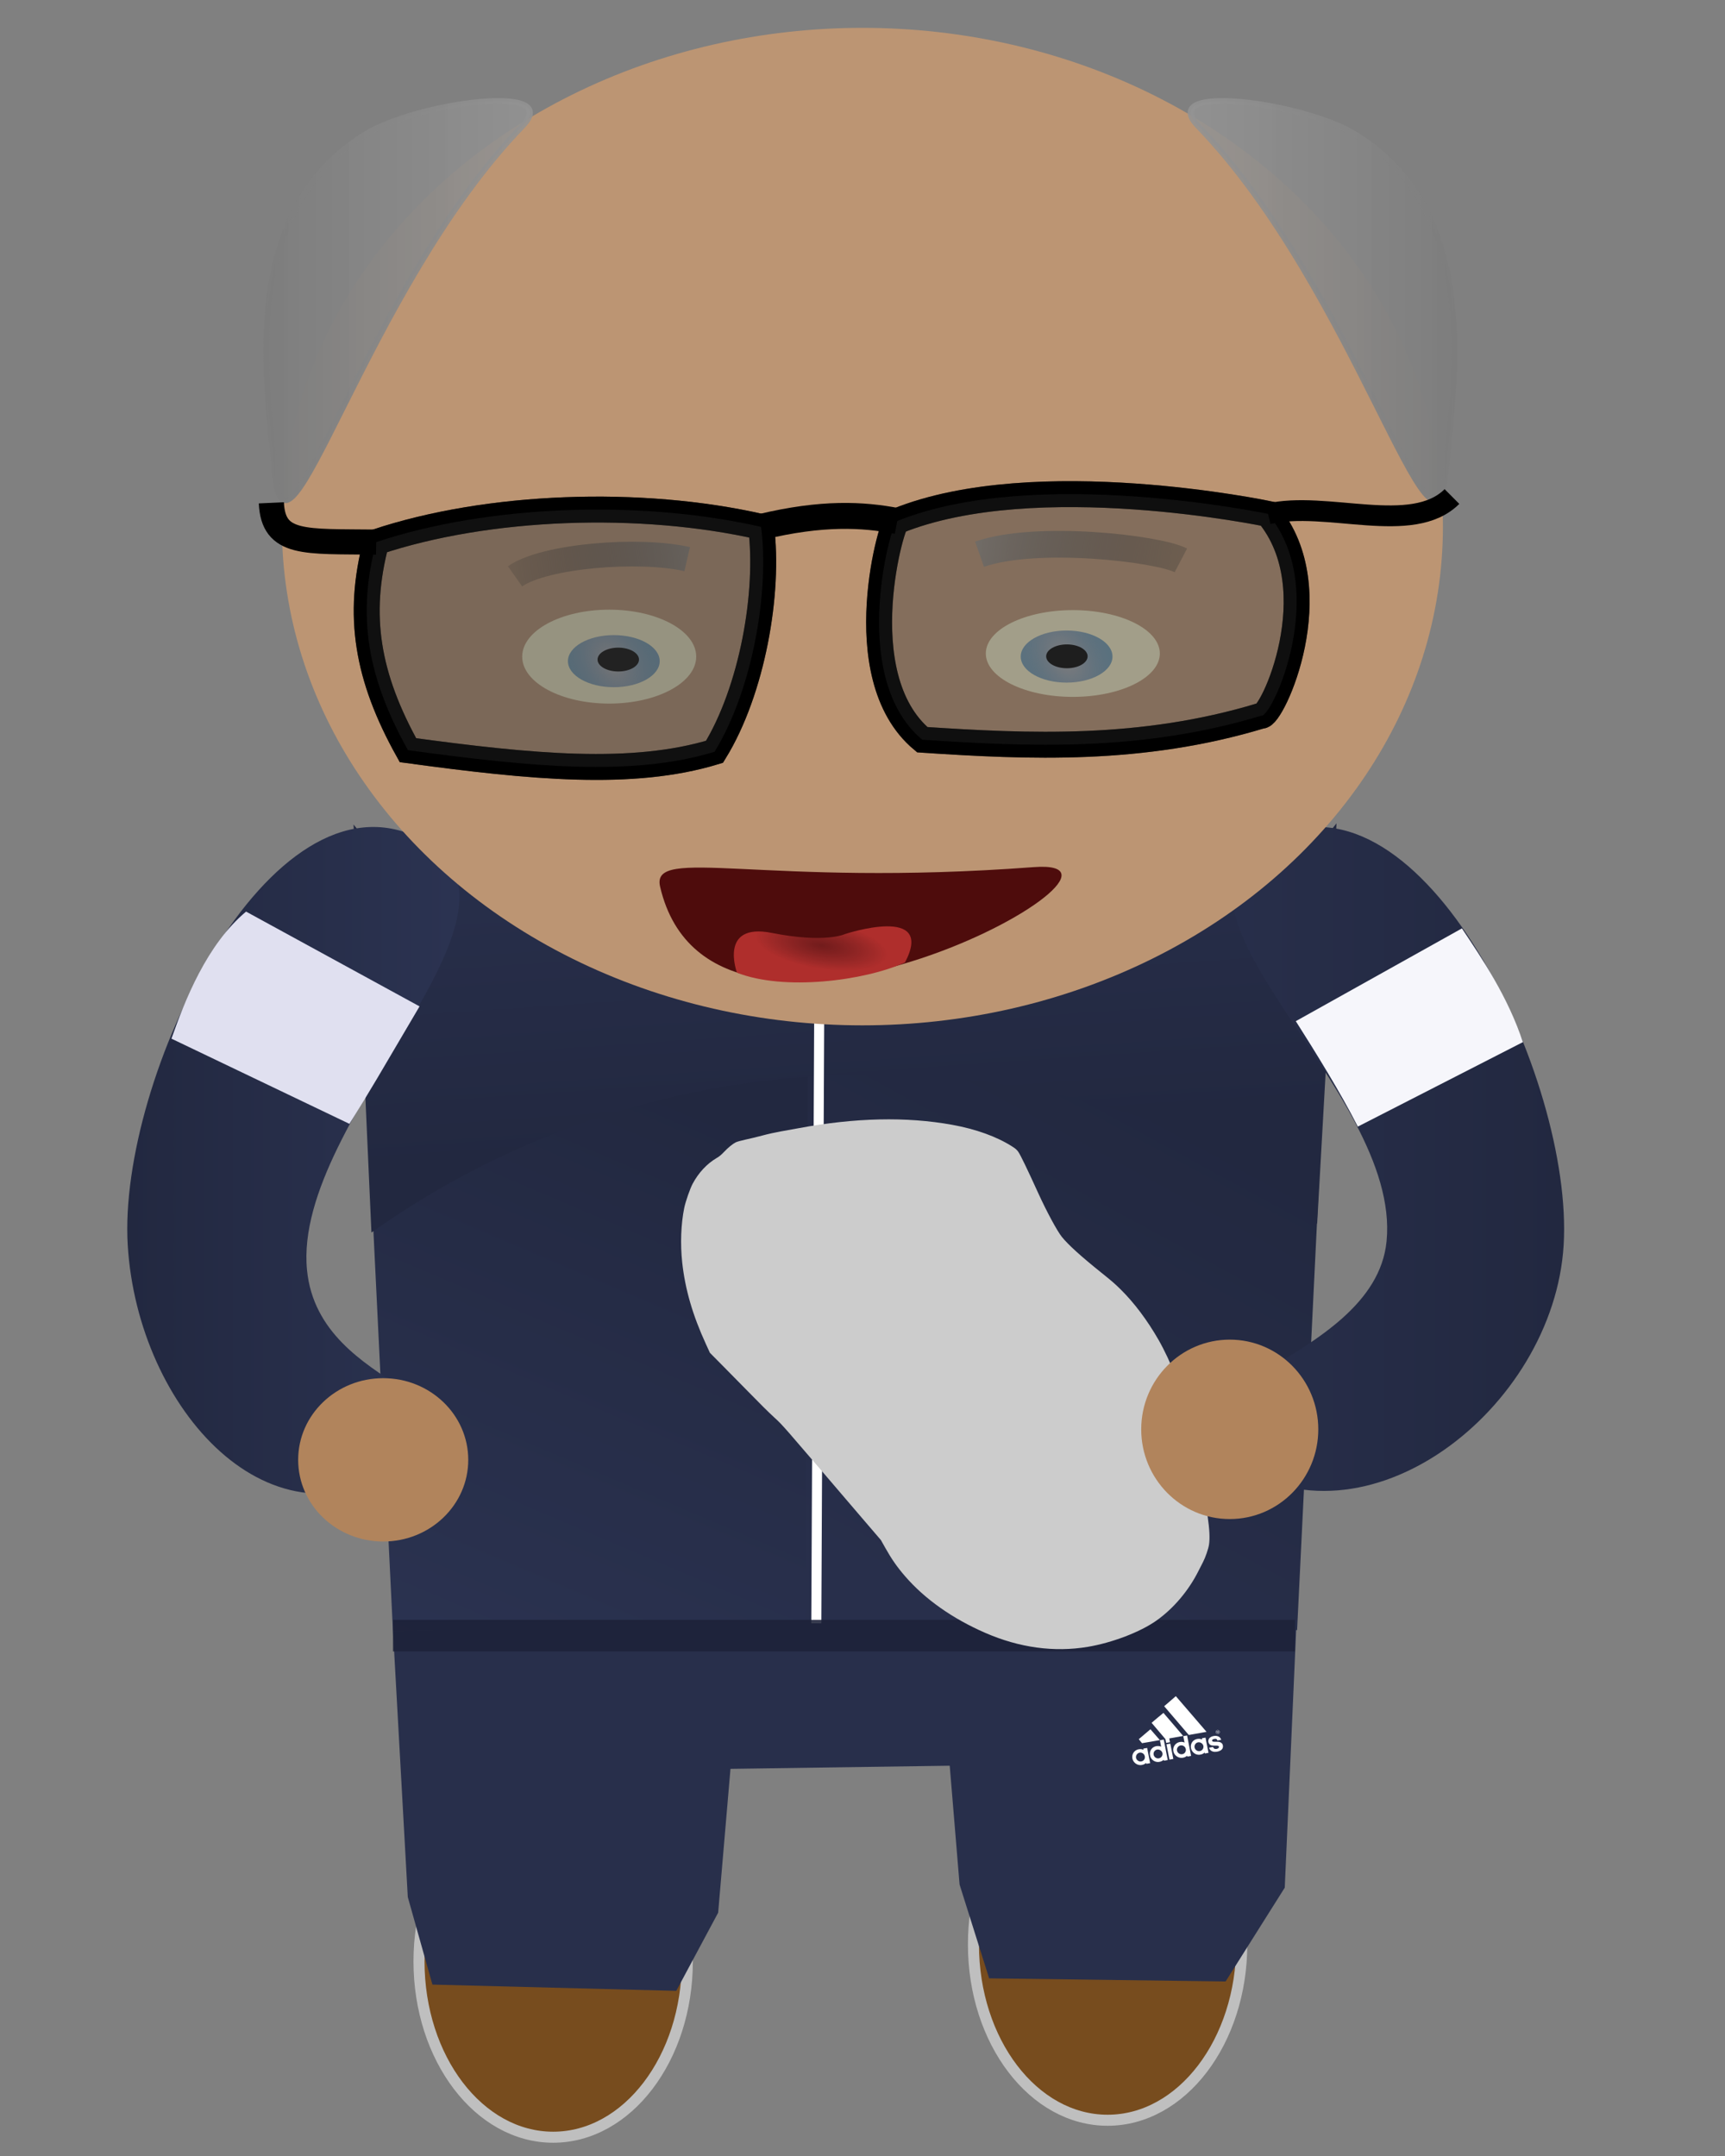 <?xml version="1.0" encoding="UTF-8" standalone="no"?>
<!-- Created with Inkscape (http://www.inkscape.org/) -->

<svg
   width="80mm"
   height="100mm"
   viewBox="0 0 80 100"
   version="1.1"
   id="svg91544"
   inkscape:version="1.1.1 (c3084ef, 2021-09-22)"
   sodipodi:docname="persel2.svg"
   xmlns:inkscape="http://www.inkscape.org/namespaces/inkscape"
   xmlns:sodipodi="http://sodipodi.sourceforge.net/DTD/sodipodi-0.dtd"
   xmlns:xlink="http://www.w3.org/1999/xlink"
   xmlns="http://www.w3.org/2000/svg"
   xmlns:svg="http://www.w3.org/2000/svg">
  <rect x="0" y="0" width="80" height="100" fill="#808080" stroke="none"/>
  <sodipodi:namedview
     id="namedview91546"
     pagecolor="#505050"
     bordercolor="#ffffff"
     borderopacity="1"
     inkscape:pageshadow="0"
     inkscape:pageopacity="0"
     inkscape:pagecheckerboard="1"
     inkscape:document-units="mm"
     showgrid="false"
     inkscape:zoom="0.90691022"
     inkscape:cx="301.5734"
     inkscape:cy="175.87187"
     inkscape:window-width="2560"
     inkscape:window-height="1305"
     inkscape:window-x="1440"
     inkscape:window-y="2185"
     inkscape:window-maximized="0"
     inkscape:current-layer="layer1"
     width="80mm" />
  <defs
     id="defs91541">
    <linearGradient
       inkscape:collect="always"
       id="linearGradient27505">
      <stop
         style="stop-color:#2c3453;stop-opacity:1"
         offset="0"
         id="stop27501" />
      <stop
         style="stop-color:#222840;stop-opacity:1"
         offset="1"
         id="stop27503" />
    </linearGradient>
    <linearGradient
       inkscape:collect="always"
       id="linearGradient16861">
      <stop
         style="stop-color:#282f4b;stop-opacity:1"
         offset="0"
         id="stop16857" />
      <stop
         style="stop-color:#222840;stop-opacity:1"
         offset="1"
         id="stop16859" />
    </linearGradient>
    <linearGradient
       inkscape:collect="always"
       id="linearGradient10883">
      <stop
         style="stop-color:#7d7d7d;stop-opacity:1;"
         offset="0"
         id="stop10879" />
      <stop
         style="stop-color:#939393;stop-opacity:0.869"
         offset="1"
         id="stop10881" />
    </linearGradient>
    <linearGradient
       inkscape:collect="always"
       id="linearGradient10754">
      <stop
         style="stop-color:#7d7d7d;stop-opacity:1;"
         offset="0"
         id="stop10750" />
      <stop
         style="stop-color:#939393;stop-opacity:0.869"
         offset="1"
         id="stop10752" />
    </linearGradient>
    <linearGradient
       inkscape:collect="always"
       id="linearGradient1733">
      <stop
         style="stop-color:#9b938b;stop-opacity:1"
         offset="0"
         id="stop1729" />
      <stop
         style="stop-color:#000000;stop-opacity:0;"
         offset="1"
         id="stop1731" />
    </linearGradient>
    <radialGradient
       inkscape:collect="always"
       xlink:href="#linearGradient43477"
       id="radialGradient43471-9"
       cx="-63.143"
       cy="181.14"
       fx="-63.143"
       fy="181.14"
       r="5.217"
       gradientTransform="matrix(0.184,0.491,-0.376,0.051,108.129,52.505)"
       gradientUnits="userSpaceOnUse" />
    <linearGradient
       inkscape:collect="always"
       id="linearGradient43477">
      <stop
         style="stop-color:#b7b0b0;stop-opacity:1"
         offset="0"
         id="stop43473" />
      <stop
         style="stop-color:#2b6da7;stop-opacity:0.65"
         offset="1"
         id="stop43475" />
    </linearGradient>
    <radialGradient
       inkscape:collect="always"
       xlink:href="#linearGradient43477"
       id="radialGradient43471"
       cx="-63.143"
       cy="181.14"
       fx="-63.143"
       fy="181.14"
       r="5.217"
       gradientTransform="matrix(0.184,0.491,-0.376,0.051,129.127,52.293)"
       gradientUnits="userSpaceOnUse" />
    <linearGradient
       inkscape:collect="always"
       xlink:href="#linearGradient29566"
       id="linearGradient29568"
       x1="43.667"
       y1="33.726"
       x2="55.577"
       y2="35.332"
       gradientUnits="userSpaceOnUse"
       gradientTransform="matrix(1.234,0,0,1.03,-9.647,-8.735)" />
    <linearGradient
       inkscape:collect="always"
       id="linearGradient29566">
      <stop
         style="stop-color:#a19991;stop-opacity:1"
         offset="0"
         id="stop29562" />
      <stop
         style="stop-color:#000000;stop-opacity:0;"
         offset="1"
         id="stop29564" />
    </linearGradient>
    <linearGradient
       inkscape:collect="always"
       xlink:href="#linearGradient1733"
       id="linearGradient38248"
       gradientUnits="userSpaceOnUse"
       gradientTransform="matrix(-1.013,0,0,1.071,77.575,-10.282)"
       x1="43.667"
       y1="33.726"
       x2="55.577"
       y2="35.332" />
    <linearGradient
       inkscape:collect="always"
       xlink:href="#linearGradient16861"
       id="linearGradient101598"
       gradientUnits="userSpaceOnUse"
       gradientTransform="matrix(-0.27,0,0,0.283,79.636,-15.743)"
       x1="152.507"
       y1="311.67"
       x2="109.421"
       y2="228.353" />
    <linearGradient
       inkscape:collect="always"
       xlink:href="#linearGradient27505"
       id="linearGradient109213"
       gradientUnits="userSpaceOnUse"
       gradientTransform="matrix(0.27,0,0,0.283,-1.257,-15.69)"
       x1="55.914"
       y1="333.481"
       x2="99.737"
       y2="225.638" />
    <linearGradient
       inkscape:collect="always"
       xlink:href="#linearGradient16861"
       id="linearGradient111071"
       x1="102.079"
       y1="113.817"
       x2="103.524"
       y2="142.286"
       gradientUnits="userSpaceOnUse"
       gradientTransform="matrix(0.367,0,0,0.495,-1.097,-17.495)" />
    <linearGradient
       inkscape:collect="always"
       xlink:href="#linearGradient16861"
       id="linearGradient116078"
       x1="164.284"
       y1="165.481"
       x2="209.61"
       y2="165.481"
       gradientUnits="userSpaceOnUse"
       gradientTransform="matrix(0.365,0,0,0.363,-4.047,-3.208)" />
    <linearGradient
       inkscape:collect="always"
       xlink:href="#linearGradient27505"
       id="linearGradient116330"
       gradientUnits="userSpaceOnUse"
       gradientTransform="matrix(-0.365,0,0,0.363,82.487,-3.208)"
       x1="164.284"
       y1="165.481"
       x2="209.61"
       y2="165.481" />
    <linearGradient
       inkscape:collect="always"
       xlink:href="#linearGradient10883"
       id="linearGradient10756"
       x1="12.745"
       y1="13.94"
       x2="25.243"
       y2="13.94"
       gradientUnits="userSpaceOnUse"
       gradientTransform="translate(-0.529)" />
    <linearGradient
       inkscape:collect="always"
       xlink:href="#linearGradient10754"
       id="linearGradient10783"
       x1="12.745"
       y1="13.94"
       x2="25.243"
       y2="13.94"
       gradientUnits="userSpaceOnUse"
       gradientTransform="translate(-0.529)" />
    <linearGradient
       inkscape:collect="always"
       xlink:href="#linearGradient10883"
       id="linearGradient11010"
       gradientUnits="userSpaceOnUse"
       x1="12.745"
       y1="13.94"
       x2="25.243"
       y2="13.94"
       gradientTransform="matrix(-1,0,0,1,80.321,0)" />
    <linearGradient
       inkscape:collect="always"
       xlink:href="#linearGradient10883"
       id="linearGradient11012"
       gradientUnits="userSpaceOnUse"
       x1="12.745"
       y1="13.94"
       x2="25.243"
       y2="13.94"
       gradientTransform="matrix(-1,0,0,1,80.321,0)" />
    <radialGradient
       inkscape:collect="always"
       xlink:href="#linearGradient73877"
       id="radialGradient73879"
       cx="39.692"
       cy="62.656"
       fx="39.692"
       fy="62.656"
       r="3.554"
       gradientTransform="matrix(0.862,0.14,-0.054,0.302,7.267,19.37)"
       gradientUnits="userSpaceOnUse" />
    <linearGradient
       inkscape:collect="always"
       id="linearGradient73877">
      <stop
         style="stop-color:#962b2b;stop-opacity:0.499"
         offset="0"
         id="stop73873" />
      <stop
         style="stop-color:#af2e2c;stop-opacity:1"
         offset="1"
         id="stop73875" />
    </linearGradient>
  </defs>
  <g
     inkscape:label="Ebene 1"
     inkscape:groupmode="layer"
     id="layer1">
    <ellipse
       style="display:inline;fill:#774c1e;fill-opacity:1;stroke:#bfbfbf;stroke-width:0.512;stroke-miterlimit:4;stroke-dasharray:none;stroke-opacity:1"
       id="path36585-6"
       cx="51.367"
       cy="90.184"
       rx="6.222"
       ry="8.158" />
    <ellipse
       style="display:inline;fill:#774c1e;fill-opacity:1;stroke:#bfbfbf;stroke-width:0.512;stroke-miterlimit:4;stroke-dasharray:none;stroke-opacity:1"
       id="path36585-6-3"
       cx="25.654"
       cy="90.971"
       rx="6.222"
       ry="8.158" />
    <path
       style="display:inline;mix-blend-mode:normal;fill:#282f4b;fill-opacity:1;fill-rule:evenodd;stroke:none;stroke-width:0.276px;stroke-linecap:butt;stroke-linejoin:miter;stroke-opacity:1"
       d="m 18.225,75.661 41.929,-1.015 -0.571,12.908 -2.742,4.351 -10.968,-0.145 -1.371,-4.351 -0.457,-5.511 -10.168,0.145 -0.571,6.671 -1.942,3.626 -11.31,-0.29 -1.142,-4.061 -0.685,-12.327"
       id="path8166" />
    <path
       style="display:inline;fill:url(#linearGradient109213);fill-opacity:1;stroke:none;stroke-width:0.276px;stroke-linecap:butt;stroke-linejoin:miter;stroke-opacity:1"
       d="m 16.397,38.242 c 0,0 4.961,6.429 8.454,8.267 4.827,2.539 16.066,3.177 16.066,3.177 l 0.132,25.658 -22.825,0.318"
       id="path23076"
       sodipodi:nodetypes="csccc" />
    <path
       style="display:inline;fill:url(#linearGradient101598);fill-opacity:1;stroke:none;stroke-width:0.276px;stroke-linecap:butt;stroke-linejoin:miter;stroke-opacity:1"
       d="m 61.982,38.188 c 0,0 -4.961,6.429 -8.454,8.267 -4.827,2.539 -16.066,3.177 -16.066,3.177 l -0.132,25.658 22.825,0.318"
       id="path23076-9"
       sodipodi:nodetypes="csccc" />
    <path
       style="fill:url(#linearGradient111071);fill-opacity:1;stroke:none;stroke-width:0.113px;stroke-linecap:butt;stroke-linejoin:miter;stroke-opacity:1"
       d="M 17.226,57.167 16.406,38.87 H 62.091 L 61.085,56.766 C 56.79,51.022 35.268,44.382 17.226,57.167 Z"
       id="path110873"
       sodipodi:nodetypes="ccccc" />
    <path
       style="fill:none;stroke:#ffffff;stroke-width:0.465;stroke-linecap:butt;stroke-linejoin:miter;stroke-miterlimit:4;stroke-dasharray:none;stroke-opacity:1"
       d="M 37.994,46.679 C 37.858,75.29 37.858,75.29 37.858,75.29"
       id="path28354" />
    <path
       style="fill:url(#linearGradient116078);fill-opacity:1;stroke:none;stroke-width:0.096px;stroke-linecap:butt;stroke-linejoin:miter;stroke-opacity:1"
       d="m 58.998,38.87 c -6.421,3.162 5.997,11.606 5.307,18.699 -0.562,5.785 -12.015,6.84 -7.245,10.198 C 63.31,72.165 72.06,65.351 72.517,57.75 72.981,50.038 65.96,35.441 58.998,38.87 Z"
       id="path115551"
       sodipodi:nodetypes="sssss" />
    <path
       style="fill:url(#linearGradient116330);fill-opacity:1;stroke:none;stroke-width:0.096px;stroke-linecap:butt;stroke-linejoin:miter;stroke-opacity:1"
       d="m 19.443,38.87 c 6.421,3.162 -5.895,12.941 -5.205,20.034 0.562,5.785 9.389,5.652 4.619,9.009 C 12.607,72.312 6.381,65.351 5.924,57.75 5.46,50.038 12.481,35.441 19.443,38.87 Z"
       id="path115551-2"
       sodipodi:nodetypes="sssss" />
    <ellipse
       style="display:inline;fill:#bc9573;fill-opacity:1;fill-rule:evenodd;stroke:none;stroke-width:0.882;stroke-opacity:1"
       id="path24238"
       cx="39.996"
       cy="24.425"
       rx="26.922"
       ry="23.133" />
    <ellipse
       style="display:inline;fill:#f3ecc5;fill-opacity:1;fill-rule:evenodd;stroke:none;stroke-width:0.832;stroke-opacity:0"
       id="path40667-1"
       cx="28.253"
       cy="30.456"
       rx="4.035"
       ry="2.178" />
    <ellipse
       style="display:inline;fill:#f3ecc5;fill-opacity:1;fill-rule:evenodd;stroke:none;stroke-width:0.8;stroke-opacity:0"
       id="path40667"
       cx="49.754"
       cy="30.311"
       rx="4.035"
       ry="2.012" />
    <ellipse
       style="display:inline;mix-blend-mode:normal;fill:url(#radialGradient43471-9);fill-opacity:1;fill-rule:evenodd;stroke:none;stroke-width:1.042;stroke-opacity:0"
       id="path42033-3"
       cx="28.467"
       cy="30.666"
       rx="2.128"
       ry="1.208" />
    <ellipse
       style="display:inline;mix-blend-mode:normal;fill:url(#radialGradient43471);fill-opacity:1;fill-rule:evenodd;stroke:none;stroke-width:1.042;stroke-opacity:0"
       id="path42033"
       cx="49.466"
       cy="30.453"
       rx="2.128"
       ry="1.208" />
    <path
       style="opacity:1;fill:none;fill-opacity:1;stroke:#000000;stroke-width:1.203px;stroke-linecap:butt;stroke-linejoin:miter;stroke-opacity:1"
       d="m 17.446,25.144 c 5.177,-1.731 12.273,-1.981 17.852,-0.706 0.389,3.039 -0.409,7.587 -2.161,10.432 -3.807,1.157 -8.472,0.707 -14.218,-0.075 -1.895,-3.404 -2.372,-6.246 -1.473,-9.65 z"
       id="path2447-2"
       sodipodi:nodetypes="ccccc" />
    <path
       style="display:inline;fill:#ca9e42;fill-opacity:0;stroke:none;stroke-width:1.957px;stroke-linecap:butt;stroke-linejoin:miter;stroke-opacity:0"
       d="m 15.817,31.487 c 0,0 35.794,-12.266 24.536,-22.301 C 29.096,-0.85 24.766,5.84 24.766,5.84 c 0,0 -7.794,5.575 -8.66,9.478 -0.866,3.903 -4.041,11.151 -0.289,16.168 z"
       id="path32792" />
    <path
       style="opacity:1;fill:none;fill-opacity:1;stroke:#000000;stroke-width:1.203px;stroke-linecap:butt;stroke-linejoin:miter;stroke-opacity:1"
       d="m 41.612,24.166 c 6.418,-2.598 17.196,-0.33 17.196,-0.33 2.929,3.538 0.16,9.496 -0.317,9.359 -5.548,1.679 -10.773,1.44 -15.719,1.114 C 39.211,31.33 41.454,23.85 41.612,24.166 Z"
       id="path2691-2"
       sodipodi:nodetypes="ccccc" />
    <ellipse
       style="display:inline;mix-blend-mode:normal;fill:#040404;fill-opacity:1;fill-rule:evenodd;stroke:none;stroke-width:0.809;stroke-opacity:0"
       id="path43483-5"
       cx="28.673"
       cy="30.592"
       rx="0.961"
       ry="0.553" />
    <ellipse
       style="display:inline;mix-blend-mode:normal;fill:#040404;fill-opacity:1;fill-rule:evenodd;stroke:none;stroke-width:0.809;stroke-opacity:0"
       id="path43483"
       cx="49.479"
       cy="30.442"
       rx="0.961"
       ry="0.553" />
    <path
       style="display:inline;fill:#4e0c0c;fill-opacity:1;stroke:none;stroke-width:0.41;stroke-linecap:butt;stroke-linejoin:miter;stroke-miterlimit:4;stroke-dasharray:none;stroke-opacity:1"
       d="m 30.613,41.126 c 2.463,10.582 24.045,-1.414 17.328,-0.907 -12.544,0.946 -17.777,-1.022 -17.328,0.907 z"
       id="path61359"
       sodipodi:nodetypes="sss" />
    <path
       style="fill:none;stroke:url(#linearGradient29568);stroke-width:1.24;stroke-linecap:butt;stroke-linejoin:miter;stroke-miterlimit:4;stroke-dasharray:none;stroke-opacity:1"
       d="m 45.427,25.706 c 2.652,-0.926 8.291,-0.263 9.338,0.286"
       id="path29427"
       sodipodi:nodetypes="cc" />
    <path
       style="fill:none;stroke:url(#linearGradient38248);stroke-width:1.146;stroke-linecap:butt;stroke-linejoin:miter;stroke-miterlimit:4;stroke-dasharray:none;stroke-opacity:1"
       d="m 31.871,25.935 c -2.202,-0.509 -6.611,-0.168 -7.986,0.797"
       id="path29427-2"
       sodipodi:nodetypes="cc" />
    <ellipse
       style="opacity:1;fill:#b1845c;fill-opacity:1;fill-rule:nonzero;stroke:none;stroke-width:0.974;stroke-miterlimit:4;stroke-dasharray:none;stroke-opacity:1"
       id="path88357-1"
       cx="17.772"
       cy="67.711"
       rx="3.944"
       ry="3.788" />
    <g
       id="g100756"
       transform="matrix(0.051,-0.009,0.01,0.051,72.952,67.469)"
       style="fill:#ffffff;fill-opacity:1">
      <path
         style="fill:#ffffff;fill-opacity:1;stroke-width:0.032"
         d="m -431.993,205.928 c 0.023,-0.009 0.051,-0.008 0.062,0.003 0.011,0.011 -0.008,0.018 -0.042,0.017 -0.037,-0.002 -0.045,-0.009 -0.019,-0.019 z m 16.019,0 c 0.023,-0.009 0.051,-0.008 0.062,0.003 0.011,0.011 -0.008,0.018 -0.042,0.017 -0.037,-0.002 -0.045,-0.009 -0.019,-0.019 z m 21.391,0 c 0.023,-0.009 0.051,-0.008 0.062,0.003 0.011,0.011 -0.008,0.018 -0.042,0.017 -0.037,-0.002 -0.045,-0.009 -0.019,-0.019 z m 15.826,0 c 0.023,-0.009 0.051,-0.008 0.062,0.003 0.011,0.011 -0.008,0.018 -0.042,0.017 -0.037,-0.002 -0.045,-0.009 -0.019,-0.019 z m 15.408,-0.032 c 0.023,-0.009 0.051,-0.008 0.062,0.003 0.011,0.011 -0.008,0.018 -0.042,0.017 -0.037,-0.002 -0.045,-0.009 -0.019,-0.019 z m -65.042,-0.686 c -0.005,-0.23 10e-4,-0.418 0.014,-0.418 0.013,3e-5 0.024,0.188 0.024,0.418 0,0.23 -0.006,0.418 -0.014,0.418 -0.008,0 -0.019,-0.188 -0.024,-0.418 z m 3.528,-6.514 c 0,-3.821 0.004,-5.38 0.008,-3.463 0.005,1.917 0.005,5.043 0,6.948 -0.005,1.905 -0.008,0.337 -0.008,-3.485 z m 12.51,6.514 c 0,-0.239 0.005,-0.337 0.011,-0.217 0.006,0.119 0.006,0.315 0,0.434 -0.006,0.119 -0.011,0.022 -0.011,-0.217 z m 24.74,-8.894 c 0,-5.131 0.004,-7.225 0.008,-4.654 0.005,2.571 0.005,6.769 0,9.329 -0.005,2.559 -0.008,0.456 -0.008,-4.675 z m 15.826,2.38 c 0,-3.821 0.004,-5.38 0.008,-3.463 0.005,1.917 0.005,5.043 0,6.948 -0.005,1.905 -0.008,0.337 -0.008,-3.485 z m 12.529,5.794 c 0,-0.007 0.025,-0.032 0.056,-0.056 0.051,-0.04 0.052,-0.039 0.012,0.012 -0.042,0.054 -0.068,0.071 -0.068,0.044 z m -9.843,-0.293 c -0.078,-0.08 -0.135,-0.145 -0.126,-0.145 0.009,0 0.08,0.065 0.158,0.145 0.078,0.08 0.135,0.145 0.126,0.145 -0.009,0 -0.08,-0.065 -0.158,-0.145 z m -14.898,-0.008 c -0.04,-0.051 -0.039,-0.052 0.012,-0.012 0.054,0.042 0.071,0.068 0.044,0.068 -0.007,0 -0.032,-0.025 -0.056,-0.056 z m -37.378,-0.129 c -0.04,-0.051 -0.039,-0.052 0.012,-0.012 0.054,0.042 0.071,0.068 0.044,0.068 -0.007,0 -0.032,-0.025 -0.056,-0.056 z m 21.327,0 c -0.04,-0.051 -0.039,-0.052 0.012,-0.012 0.031,0.024 0.056,0.05 0.056,0.056 0,0.026 -0.026,0.009 -0.068,-0.044 z m -37.409,-0.129 -0.078,-0.088 0.088,0.078 c 0.083,0.073 0.103,0.099 0.078,0.099 -0.006,0 -0.046,-0.04 -0.088,-0.088 z m -0.209,-0.209 -0.095,-0.105 0.105,0.095 c 0.097,0.088 0.119,0.115 0.095,0.115 -0.006,0 -0.053,-0.047 -0.105,-0.105 z m 15.89,-0.064 -0.061,-0.072 0.072,0.061 c 0.068,0.058 0.087,0.084 0.061,0.084 -0.006,0 -0.039,-0.033 -0.072,-0.072 z m 57.689,-0.271 c 0.023,-0.009 0.051,-0.008 0.062,0.003 0.011,0.011 -0.008,0.018 -0.042,0.017 -0.037,-0.002 -0.045,-0.009 -0.019,-0.019 z m -68.291,-0.676 c 0.023,-0.009 0.051,-0.008 0.062,0.003 0.011,0.011 -0.008,0.018 -0.042,0.017 -0.037,-0.002 -0.045,-0.009 -0.019,-0.019 z m 16.019,0 c 0.023,-0.009 0.051,-0.008 0.062,0.003 0.011,0.011 -0.008,0.018 -0.042,0.017 -0.037,-0.002 -0.045,-0.009 -0.019,-0.019 z m 21.23,0 c 0.023,-0.009 0.051,-0.008 0.062,0.003 0.011,0.011 -0.008,0.018 -0.042,0.017 -0.037,-0.002 -0.045,-0.009 -0.019,-0.019 z m -24.055,-1.152 c -0.078,-0.08 -0.135,-0.145 -0.126,-0.145 0.009,0 0.08,0.065 0.158,0.145 0.078,0.08 0.135,0.145 0.126,0.145 -0.009,0 -0.08,-0.065 -0.158,-0.145 z m 26.908,-0.016 c 0.032,-0.035 0.066,-0.064 0.074,-0.064 0.009,0 -0.01,0.029 -0.042,0.064 -0.032,0.035 -0.066,0.064 -0.074,0.064 -0.009,0 0.01,-0.029 0.042,-0.064 z m -42.899,-0.024 c -0.04,-0.051 -0.039,-0.052 0.012,-0.012 0.031,0.024 0.056,0.05 0.056,0.056 0,0.026 -0.026,0.009 -0.068,-0.044 z m 37.235,-0.016 -0.061,-0.072 0.072,0.061 c 0.068,0.058 0.087,0.084 0.061,0.084 -0.006,0 -0.039,-0.033 -0.072,-0.072 z m 40.075,-0.249 c 0,-0.062 0.007,-0.087 0.015,-0.056 0.008,0.031 0.008,0.082 0,0.113 -0.008,0.031 -0.015,0.006 -0.015,-0.056 z m -10e-4,-0.209 c 6.4e-4,-0.053 0.008,-0.071 0.016,-0.04 0.008,0.031 0.008,0.075 -0.001,0.097 -0.009,0.022 -0.015,-0.004 -0.015,-0.057 z m -28.563,-2.139 c 0,-0.062 0.007,-0.087 0.015,-0.056 0.008,0.031 0.008,0.082 0,0.113 -0.008,0.031 -0.015,0.006 -0.015,-0.056 z m -49.926,0 c 0,-0.044 0.007,-0.062 0.016,-0.04 0.009,0.022 0.009,0.058 0,0.08 -0.009,0.022 -0.016,0.004 -0.016,-0.04 z m 37.247,0.013 c 0.002,-0.037 0.009,-0.045 0.019,-0.019 0.009,0.023 0.008,0.051 -0.003,0.062 -0.011,0.011 -0.018,-0.008 -0.017,-0.042 z m 7.98,-0.013 c 0,-0.044 0.007,-0.062 0.016,-0.04 0.009,0.022 0.009,0.058 0,0.08 -0.009,0.022 -0.016,0.004 -0.016,-0.04 z m 22.251,0.008 c -0.04,-0.051 -0.039,-0.052 0.012,-0.012 0.031,0.024 0.056,0.05 0.056,0.056 0,0.026 -0.026,0.009 -0.068,-0.044 z m -43.477,-0.169 c 0,-0.08 0.006,-0.112 0.014,-0.072 0.008,0.04 0.008,0.105 0,0.145 -0.008,0.04 -0.014,0.007 -0.014,-0.072 z m -16.02,-0.016 c 3.6e-4,-0.071 0.007,-0.096 0.015,-0.056 0.008,0.04 0.007,0.098 -6.5e-4,0.129 -0.008,0.031 -0.014,-0.002 -0.014,-0.073 z m 59.304,-0.008 c -0.04,-0.051 -0.039,-0.052 0.012,-0.012 0.031,0.024 0.056,0.05 0.056,0.056 0,0.026 -0.026,0.009 -0.068,-0.044 z m -17.359,-0.137 c 0,-0.062 0.007,-0.087 0.015,-0.056 0.008,0.031 0.008,0.082 0,0.113 -0.008,0.031 -0.015,0.006 -0.015,-0.056 z m -49.926,0 c 0,-0.044 0.007,-0.062 0.016,-0.04 0.009,0.022 0.009,0.058 0,0.08 -0.009,0.022 -0.016,0.004 -0.016,-0.04 z m 45.227,0 c 0,-0.044 0.007,-0.062 0.016,-0.04 0.009,0.022 0.009,0.058 0,0.08 -0.009,0.022 -0.016,0.004 -0.016,-0.04 z m -7.98,-0.051 c 0.002,-0.037 0.009,-0.045 0.019,-0.019 0.009,0.023 0.008,0.051 -0.003,0.062 -0.011,0.011 -0.018,-0.008 -0.017,-0.042 z m 17.014,-2.438 c 0,-0.007 0.025,-0.032 0.056,-0.056 0.051,-0.04 0.052,-0.039 0.012,0.012 -0.042,0.054 -0.068,0.071 -0.068,0.044 z m 5.756,-0.141 -0.111,-0.121 0.121,0.111 c 0.112,0.103 0.135,0.13 0.111,0.13 -0.005,0 -0.06,-0.054 -0.121,-0.121 z m 12.057,-1.704 c 0.076,-0.007 0.191,-0.007 0.257,3.3e-4 0.066,0.007 0.004,0.013 -0.138,0.012 -0.142,0 -0.195,-0.006 -0.12,-0.013 z m -20.29,-0.372 c 0,-0.006 0.047,-0.053 0.105,-0.105 l 0.105,-0.095 -0.095,0.105 c -0.088,0.098 -0.115,0.119 -0.115,0.095 z m -15.746,-0.183 c 0.032,-0.035 0.066,-0.064 0.074,-0.064 0.009,0 -0.01,0.029 -0.042,0.064 -0.032,0.035 -0.066,0.064 -0.074,0.064 -0.009,0 0.01,-0.029 0.042,-0.064 z m 16.068,-0.145 c 0.042,-0.044 0.083,-0.08 0.092,-0.08 0.009,0 -0.018,0.036 -0.059,0.08 -0.042,0.044 -0.083,0.08 -0.092,0.08 -0.009,0 0.018,-0.036 0.059,-0.08 z m -44.12,-1.255 c -3e-5,-0.301 0.005,-0.428 0.011,-0.283 0.006,0.145 0.006,0.391 7e-5,0.547 -0.006,0.156 -0.011,0.037 -0.011,-0.264 z m 16.022,-2.38 c 0,-1.61 0.004,-2.264 0.009,-1.453 0.005,0.811 0.005,2.128 0,2.927 -0.005,0.799 -0.009,0.136 -0.009,-1.474 z m 47.457,1.667 c 0.023,-0.009 0.051,-0.008 0.062,0.003 0.011,0.011 -0.008,0.018 -0.042,0.017 -0.037,-0.002 -0.045,-0.009 -0.019,-0.019 z m 1.126,0 c 0.023,-0.009 0.051,-0.008 0.062,0.003 0.011,0.011 -0.008,0.018 -0.042,0.017 -0.037,-0.002 -0.045,-0.009 -0.019,-0.019 z m -43.533,-2.986 c 10e-6,-0.955 0.004,-1.342 0.009,-0.858 0.005,0.483 0.005,1.265 0,1.737 -0.005,0.472 -0.009,0.076 -0.009,-0.879 z m 48.919,0.097 c 3.6e-4,-0.071 0.007,-0.096 0.015,-0.056 0.008,0.04 0.007,0.098 -6.4e-4,0.129 -0.008,0.031 -0.014,-0.002 -0.014,-0.073 z m -1.23,0.068 c 0,-0.007 0.025,-0.032 0.056,-0.056 0.051,-0.04 0.052,-0.039 0.012,0.012 -0.042,0.054 -0.068,0.071 -0.068,0.044 z m 0.013,-0.832 -0.061,-0.072 0.072,0.061 c 0.068,0.058 0.087,0.084 0.061,0.084 -0.006,0 -0.039,-0.033 -0.072,-0.072 z m -1.589,-0.229 c 0,-0.007 0.025,-0.032 0.056,-0.056 0.051,-0.04 0.052,-0.039 0.012,0.012 -0.042,0.054 -0.068,0.071 -0.068,0.044 z m 2.297,-0.253 -0.061,-0.072 0.072,0.061 c 0.068,0.058 0.087,0.084 0.061,0.084 -0.006,0 -0.039,-0.033 -0.072,-0.072 z"
         id="path100770" />
      <path
         style="fill:#ffffff;fill-opacity:1;stroke-width:0.032"
         d="m -432.089,205.928 c 0.023,-0.009 0.051,-0.008 0.062,0.003 0.011,0.011 -0.008,0.018 -0.042,0.017 -0.037,-0.002 -0.045,-0.009 -0.019,-0.019 z m 16.019,0 c 0.023,-0.009 0.051,-0.008 0.062,0.003 0.011,0.011 -0.008,0.018 -0.042,0.017 -0.037,-0.002 -0.045,-0.009 -0.019,-0.019 z m 51.242,-0.032 c 0.023,-0.009 0.051,-0.008 0.062,0.003 0.011,0.011 -0.008,0.018 -0.042,0.017 -0.037,-0.002 -0.045,-0.009 -0.019,-0.019 z m -42.471,-7.36 c 0,-3.839 0.004,-5.405 0.008,-3.48 0.005,1.925 0.005,5.067 0,6.98 -0.005,1.914 -0.008,0.338 -0.008,-3.501 z m 48.283,5.71 c 0.032,-0.035 0.066,-0.064 0.074,-0.064 0.009,0 -0.01,0.029 -0.042,0.064 -0.032,0.035 -0.066,0.064 -0.074,0.064 -0.009,0 0.01,-0.029 0.042,-0.064 z m -62.487,-0.314 -0.078,-0.088 0.088,0.078 c 0.049,0.043 0.088,0.083 0.088,0.088 0,0.025 -0.026,0.005 -0.099,-0.078 z m 21.357,0.032 c -0.04,-0.051 -0.039,-0.052 0.012,-0.012 0.054,0.042 0.071,0.068 0.044,0.068 -0.007,0 -0.032,-0.025 -0.056,-0.056 z m -21.52,-0.193 c -0.04,-0.051 -0.039,-0.052 0.012,-0.012 0.031,0.024 0.056,0.05 0.056,0.056 0,0.026 -0.026,0.009 -0.068,-0.044 z m 21.134,-0.193 c -0.04,-0.051 -0.039,-0.052 0.012,-0.012 0.031,0.024 0.056,0.05 0.056,0.056 0,0.026 -0.026,0.009 -0.068,-0.044 z m -31.994,-0.867 c 0.031,-0.008 0.075,-0.008 0.097,0.001 0.022,0.009 -0.004,0.015 -0.057,0.015 -0.053,-6.4e-4 -0.071,-0.008 -0.04,-0.016 z m 0.257,0 c 0.031,-0.008 0.075,-0.008 0.097,0.001 0.022,0.009 -0.004,0.015 -0.057,0.015 -0.053,-6.4e-4 -0.071,-0.008 -0.04,-0.016 z m 15.762,0 c 0.031,-0.008 0.075,-0.008 0.097,0.001 0.022,0.009 -0.004,0.015 -0.057,0.015 -0.053,-6.4e-4 -0.071,-0.008 -0.04,-0.016 z m 0.241,0.001 c 0.022,-0.009 0.058,-0.009 0.08,0 0.022,0.009 0.004,0.016 -0.04,0.016 -0.044,0 -0.062,-0.007 -0.04,-0.016 z m 20.99,-0.001 c 0.031,-0.008 0.075,-0.008 0.097,0.001 0.022,0.009 -0.004,0.015 -0.057,0.015 -0.053,-6.4e-4 -0.071,-0.008 -0.04,-0.016 z m 0.257,0 c 0.031,-0.008 0.075,-0.008 0.097,0.001 0.022,0.009 -0.004,0.015 -0.057,0.015 -0.053,-6.4e-4 -0.071,-0.008 -0.04,-0.016 z m 15.729,0 c 0.031,-0.008 0.082,-0.008 0.113,0 0.031,0.008 0.006,0.015 -0.056,0.015 -0.062,0 -0.087,-0.007 -0.056,-0.015 z m 0.258,0 c 0.031,-0.008 0.075,-0.008 0.097,0.001 0.022,0.009 -0.004,0.015 -0.057,0.015 -0.053,-6.4e-4 -0.071,-0.008 -0.04,-0.016 z m 17.056,-0.042 c 0.032,-0.035 0.066,-0.064 0.074,-0.064 0.009,0 -0.01,0.029 -0.042,0.064 -0.032,0.035 -0.066,0.064 -0.074,0.064 -0.009,0 0.01,-0.029 0.042,-0.064 z m -30.446,-0.977 c 0,-0.007 0.025,-0.032 0.056,-0.056 0.051,-0.04 0.052,-0.039 0.012,0.012 -0.042,0.054 -0.068,0.071 -0.068,0.044 z m -37.121,-0.133 c 0.06,-0.062 0.116,-0.113 0.125,-0.113 0.009,0 -0.033,0.051 -0.093,0.113 -0.06,0.062 -0.116,0.113 -0.125,0.113 -0.009,0 0.033,-0.051 0.093,-0.113 z m 31.713,0.056 c -0.04,-0.051 -0.039,-0.052 0.012,-0.012 0.054,0.042 0.071,0.068 0.044,0.068 -0.007,0 -0.032,-0.025 -0.056,-0.056 z m -15.758,-0.052 c 0,-0.007 0.025,-0.032 0.056,-0.056 0.051,-0.04 0.052,-0.039 0.012,0.012 -0.042,0.054 -0.068,0.071 -0.068,0.044 z m -21.685,-0.141 c -0.04,-0.051 -0.039,-0.052 0.012,-0.012 0.054,0.042 0.071,0.068 0.044,0.068 -0.007,0 -0.032,-0.025 -0.056,-0.056 z m 37.217,-0.032 c -0.04,-0.051 -0.039,-0.052 0.012,-0.012 0.031,0.024 0.056,0.05 0.056,0.056 0,0.026 -0.026,0.009 -0.068,-0.044 z m 31.305,-0.188 c 0.002,-0.037 0.009,-0.045 0.019,-0.019 0.009,0.023 0.008,0.051 -0.003,0.062 -0.011,0.011 -0.018,-0.008 -0.017,-0.042 z m -61.63,-2.297 c 0,-0.044 0.007,-0.062 0.016,-0.04 0.009,0.022 0.009,0.058 0,0.08 -0.009,0.022 -0.016,0.004 -0.016,-0.04 z m 16.017,0.013 c 0.002,-0.037 0.009,-0.045 0.019,-0.019 0.009,0.023 0.008,0.051 -0.003,0.062 -0.011,0.011 -0.018,-0.008 -0.017,-0.042 z m 43.387,-0.102 c -0.04,-0.051 -0.039,-0.052 0.012,-0.012 0.054,0.042 0.071,0.068 0.044,0.068 -0.007,0 -0.032,-0.025 -0.056,-0.056 z m -17.458,-0.072 c 0,-0.044 0.007,-0.062 0.016,-0.04 0.009,0.022 0.009,0.058 0,0.08 -0.009,0.022 -0.016,0.004 -0.016,-0.04 z m -41.949,-0.18 c 0.002,-0.037 0.009,-0.045 0.019,-0.019 0.009,0.023 0.008,0.051 -0.003,0.062 -0.011,0.011 -0.018,-0.008 -0.017,-0.042 z m 16.019,0 c 0.002,-0.037 0.009,-0.045 0.019,-0.019 0.009,0.023 0.008,0.051 -0.003,0.062 -0.011,0.011 -0.018,-0.008 -0.017,-0.042 z m 50.473,-2.522 c 0,-0.044 0.007,-0.062 0.016,-0.04 0.009,0.022 0.009,0.058 0,0.08 -0.009,0.022 -0.016,0.004 -0.016,-0.04 z m -57.263,-0.145 c 0.06,-0.062 0.116,-0.113 0.125,-0.113 0.009,0 -0.033,0.051 -0.093,0.113 -0.06,0.062 -0.116,0.113 -0.125,0.113 -0.009,0 0.033,-0.051 0.093,-0.113 z m 54.644,-1.646 c 0.022,-0.009 0.058,-0.009 0.08,0 0.022,0.009 0.004,0.016 -0.04,0.016 -0.044,0 -0.062,-0.007 -0.04,-0.016 z m -72.883,-0.731 c 0,-0.007 0.025,-0.032 0.056,-0.056 0.051,-0.04 0.052,-0.039 0.012,0.012 -0.042,0.054 -0.068,0.071 -0.068,0.044 z m 72.595,-1.94 c 0.023,-0.009 0.051,-0.008 0.062,0.003 0.011,0.011 -0.008,0.018 -0.042,0.017 -0.037,-0.002 -0.045,-0.009 -0.019,-0.019 z m 0.933,0 c 0.023,-0.009 0.051,-0.008 0.062,0.003 0.011,0.011 -0.008,0.018 -0.042,0.017 -0.037,-0.002 -0.045,-0.009 -0.019,-0.019 z m 3.681,-1.416 c 0.031,-0.008 0.082,-0.008 0.113,0 0.031,0.008 0.006,0.015 -0.056,0.015 -0.062,0 -0.087,-0.007 -0.056,-0.015 z m 0.05,-2.959 c 0.023,-0.009 0.051,-0.008 0.062,0.003 0.011,0.011 -0.008,0.018 -0.042,0.017 -0.037,-0.002 -0.045,-0.009 -0.019,-0.019 z"
         id="path100768" />
      <path
         style="fill:#ffffff;fill-opacity:1;stroke-width:0.032"
         d="m -432.895,205.929 c 0.022,-0.009 0.058,-0.009 0.08,0 0.022,0.009 0.004,0.016 -0.04,0.016 -0.044,0 -0.062,-0.007 -0.04,-0.016 z m 16.021,-6.8e-4 c 0.023,-0.009 0.051,-0.008 0.062,0.003 0.011,0.011 -0.008,0.018 -0.042,0.017 -0.037,-0.002 -0.045,-0.009 -0.019,-0.019 z m 0.708,0 c 0.023,-0.009 0.051,-0.008 0.062,0.003 0.011,0.011 -0.008,0.018 -0.042,0.017 -0.037,-0.002 -0.045,-0.009 -0.019,-0.019 z m 20.682,6.8e-4 c 0.022,-0.009 0.058,-0.009 0.08,0 0.022,0.009 0.004,0.016 -0.04,0.016 -0.044,0 -0.062,-0.007 -0.04,-0.016 z m 0.742,-6.8e-4 c 0.023,-0.009 0.051,-0.008 0.062,0.003 0.011,0.011 -0.008,0.018 -0.042,0.017 -0.037,-0.002 -0.045,-0.009 -0.019,-0.019 z m 15.084,6.8e-4 c 0.022,-0.009 0.058,-0.009 0.08,0 0.022,0.009 0.004,0.016 -0.04,0.016 -0.044,0 -0.062,-0.007 -0.04,-0.016 z m 0.742,-6.8e-4 c 0.023,-0.009 0.051,-0.008 0.062,0.003 0.011,0.011 -0.008,0.018 -0.042,0.017 -0.037,-0.002 -0.045,-0.009 -0.019,-0.019 z m -21.501,-2.238 -0.061,-0.072 0.072,0.061 c 0.068,0.058 0.087,0.084 0.061,0.084 -0.006,0 -0.039,-0.033 -0.072,-0.072 z m -13.073,-2.224 c 0,-0.007 0.025,-0.032 0.056,-0.056 0.051,-0.04 0.052,-0.039 0.012,0.012 -0.042,0.054 -0.068,0.071 -0.068,0.044 z m 46.742,-0.167 c 0.002,-0.037 0.009,-0.045 0.019,-0.019 0.009,0.023 0.008,0.051 -0.003,0.062 -0.011,0.011 -0.018,-0.008 -0.017,-0.042 z m -72.921,-2.233 c 0,-0.044 0.007,-0.062 0.016,-0.04 0.009,0.022 0.009,0.058 0,0.08 -0.009,0.022 -0.016,0.004 -0.016,-0.04 z m 56.551,-0.338 c 6.4e-4,-0.053 0.008,-0.071 0.016,-0.04 0.008,0.031 0.008,0.075 -10e-4,0.097 -0.009,0.022 -0.015,-0.004 -0.015,-0.057 z m -56.554,-0.324 c 0.002,-0.037 0.009,-0.045 0.019,-0.019 0.009,0.023 0.008,0.051 -0.003,0.062 -0.011,0.011 -0.018,-0.008 -0.017,-0.042 z m 37.25,-0.032 c 0.002,-0.037 0.009,-0.045 0.019,-0.019 0.009,0.023 0.008,0.051 -0.003,0.062 -0.011,0.011 -0.018,-0.008 -0.017,-0.042 z m 32.363,-2.104 c 0,-0.044 0.007,-0.062 0.016,-0.04 0.009,0.022 0.009,0.058 0,0.08 -0.009,0.022 -0.016,0.004 -0.016,-0.04 z m -65.208,-0.203 c 0,-0.006 0.047,-0.053 0.105,-0.105 l 0.105,-0.095 -0.095,0.105 c -0.088,0.097 -0.115,0.119 -0.115,0.095 z m 37.25,0 c 0,-0.006 0.047,-0.053 0.105,-0.105 l 0.105,-0.095 -0.095,0.105 c -0.088,0.097 -0.115,0.119 -0.115,0.095 z m 5.708,-0.159 -0.095,-0.105 0.105,0.095 c 0.097,0.088 0.119,0.115 0.095,0.115 -0.006,0 -0.053,-0.047 -0.105,-0.105 z m -37.251,0 -0.061,-0.072 0.072,0.061 c 0.068,0.058 0.087,0.084 0.061,0.084 -0.006,0 -0.039,-0.033 -0.072,-0.072 z m 67.214,-1.11 -0.078,-0.088 0.088,0.078 c 0.083,0.073 0.103,0.099 0.078,0.099 -0.006,0 -0.046,-0.04 -0.088,-0.088 z m -2.255,-0.545 c 0.023,-0.009 0.051,-0.008 0.062,0.003 0.011,0.011 -0.008,0.018 -0.042,0.017 -0.037,-0.002 -0.045,-0.009 -0.019,-0.019 z m -67.423,-2.638 c 0.023,-0.009 0.051,-0.008 0.062,0.003 0.011,0.011 -0.008,0.018 -0.042,0.017 -0.037,-0.002 -0.045,-0.009 -0.019,-0.019 z m 16.019,0 c 0.023,-0.009 0.051,-0.008 0.062,0.003 0.011,0.011 -0.008,0.018 -0.042,0.017 -0.037,-0.002 -0.045,-0.009 -0.019,-0.019 z m 21.391,0 c 0.023,-0.009 0.051,-0.008 0.062,0.003 0.011,0.011 -0.008,0.018 -0.042,0.017 -0.037,-0.002 -0.045,-0.009 -0.019,-0.019 z m 15.826,0 c 0.023,-0.009 0.051,-0.008 0.062,0.003 0.011,0.011 -0.008,0.018 -0.042,0.017 -0.037,-0.002 -0.045,-0.009 -0.019,-0.019 z m 14.829,-0.032 c 0.023,-0.009 0.051,-0.008 0.062,0.003 0.011,0.011 -0.008,0.018 -0.042,0.017 -0.037,-0.002 -0.045,-0.009 -0.019,-0.019 z m 3.585,-2.735 c 0.049,-0.007 0.128,-0.007 0.177,0 0.049,0.007 0.009,0.013 -0.088,0.013 -0.097,0 -0.137,-0.006 -0.088,-0.013 z m 0.147,-1.639 c 0.023,-0.009 0.051,-0.008 0.062,0.003 0.011,0.011 -0.008,0.018 -0.042,0.017 -0.037,-0.002 -0.045,-0.009 -0.019,-0.019 z m -41.313,-0.356 c 6.078,-0.022 10.438,-0.022 10.438,-3.2e-4 0,0.013 -2.862,0.021 -6.361,0.016 -3.499,-0.004 -5.333,-0.011 -4.077,-0.016 z"
         id="path100766" />
      <path
         style="fill:#ffffff;fill-opacity:1;stroke-width:0.032"
         d="m -432.767,205.929 c 0.022,-0.009 0.058,-0.009 0.08,0 0.022,0.009 0.004,0.016 -0.04,0.016 -0.044,0 -0.062,-0.007 -0.04,-0.016 z m 0.467,-10e-4 c 0.031,-0.008 0.075,-0.008 0.097,10e-4 0.022,0.009 -0.004,0.015 -0.057,0.015 -0.053,-6.4e-4 -0.071,-0.008 -0.04,-0.016 z m 15.537,0 c 0.031,-0.008 0.075,-0.008 0.097,10e-4 0.022,0.009 -0.004,0.015 -0.057,0.015 -0.053,-6.4e-4 -0.071,-0.008 -0.04,-0.016 z m 0.466,10e-4 c 0.022,-0.009 0.058,-0.009 0.08,0 0.022,0.009 0.004,0.016 -0.04,0.016 -0.044,0 -0.062,-0.007 -0.04,-0.016 z m 20.958,-10e-4 c 0.031,-0.008 0.075,-0.008 0.097,10e-4 0.022,0.009 -0.004,0.015 -0.057,0.015 -0.053,-6.4e-4 -0.071,-0.008 -0.04,-0.016 z m 0.45,0 c 0.031,-0.008 0.075,-0.008 0.097,10e-4 0.022,0.009 -0.004,0.015 -0.057,0.015 -0.053,-6.4e-4 -0.071,-0.008 -0.04,-0.016 z m 15.376,0 c 0.031,-0.008 0.075,-0.008 0.097,10e-4 0.022,0.009 -0.004,0.015 -0.057,0.015 -0.053,-6.4e-4 -0.071,-0.008 -0.04,-0.016 z m 0.45,0 c 0.031,-0.008 0.075,-0.008 0.097,10e-4 0.022,0.009 -0.004,0.015 -0.057,0.015 -0.053,-6.4e-4 -0.071,-0.008 -0.04,-0.016 z m 14.396,-0.032 c 0.023,-0.009 0.051,-0.008 0.062,0.003 0.011,0.011 -0.008,0.018 -0.042,0.017 -0.037,-0.002 -0.045,-0.009 -0.019,-0.019 z m 1.06,6.8e-4 c 0.022,-0.009 0.058,-0.009 0.08,0 0.022,0.009 0.004,0.016 -0.04,0.016 -0.044,0 -0.062,-0.007 -0.04,-0.016 z m -20.551,-1.869 c -0.04,-0.051 -0.039,-0.052 0.012,-0.012 0.054,0.042 0.071,0.068 0.044,0.068 -0.007,0 -0.032,-0.025 -0.056,-0.056 z m -16.148,-0.225 c -0.04,-0.051 -0.039,-0.052 0.012,-0.012 0.054,0.042 0.071,0.068 0.044,0.068 -0.007,0 -0.032,-0.025 -0.056,-0.056 z m 18.335,-2.252 c -0.04,-0.051 -0.039,-0.052 0.012,-0.012 0.031,0.024 0.056,0.05 0.056,0.056 0,0.026 -0.026,0.009 -0.068,-0.044 z m 12.475,-0.418 c 0.499,-0.005 1.324,-0.005 1.834,-10e-6 0.51,0.005 0.102,0.009 -0.906,0.009 -1.008,0 -1.426,-0.004 -0.927,-0.009 z m -54.157,-2.021 c 0.002,-0.037 0.009,-0.045 0.019,-0.019 0.009,0.023 0.008,0.051 -0.003,0.062 -0.011,0.011 -0.018,-0.008 -0.017,-0.042 z m 21.234,-0.126 c 6.4e-4,-0.053 0.008,-0.071 0.016,-0.04 0.008,0.031 0.008,0.075 -10e-4,0.097 -0.009,0.022 -0.015,-0.004 -0.015,-0.057 z m -37.25,-0.064 c 6.5e-4,-0.053 0.008,-0.071 0.016,-0.04 0.008,0.031 0.008,0.075 -10e-4,0.097 -0.009,0.022 -0.015,-0.004 -0.015,-0.057 z m 56.549,-0.048 c 0,-0.044 0.007,-0.062 0.016,-0.04 0.009,0.022 0.009,0.058 0,0.08 -0.009,0.022 -0.016,0.004 -0.016,-0.04 z m 24.214,-0.185 -0.078,-0.088 0.088,0.078 c 0.083,0.073 0.103,0.099 0.078,0.099 -0.006,0 -0.046,-0.04 -0.088,-0.088 z m -24.214,-0.105 c 0,-0.044 0.007,-0.062 0.016,-0.04 0.009,0.022 0.009,0.058 0,0.08 -0.009,0.022 -0.016,0.004 -0.016,-0.04 z m -56.549,-0.048 c 6.5e-4,-0.053 0.008,-0.071 0.016,-0.04 0.008,0.031 0.008,0.075 -10e-4,0.097 -0.009,0.022 -0.015,-0.004 -0.015,-0.057 z m 37.25,-0.032 c 6.4e-4,-0.053 0.008,-0.071 0.016,-0.04 0.008,0.031 0.008,0.075 -10e-4,0.097 -0.009,0.022 -0.015,-0.004 -0.015,-0.057 z m 32.359,-2.364 c 0,-0.044 0.007,-0.062 0.016,-0.04 0.009,0.022 0.009,0.058 0,0.08 -0.009,0.022 -0.016,0.004 -0.016,-0.04 z m 9.04,-0.024 c 0.472,-0.005 1.254,-0.005 1.737,-1e-5 0.483,0.005 0.097,0.009 -0.858,0.009 -0.955,1e-5 -1.351,-0.004 -0.879,-0.009 z m -9.039,-0.185 c 6.5e-4,-0.053 0.008,-0.071 0.016,-0.04 0.008,0.031 0.008,0.075 -10e-4,0.097 -0.009,0.022 -0.015,-0.004 -0.015,-0.057 z m -65.016,-0.06 c 0,-0.007 0.025,-0.032 0.056,-0.056 0.051,-0.04 0.052,-0.039 0.012,0.012 -0.042,0.054 -0.068,0.071 -0.068,0.044 z m 37.25,0 c 0,-0.007 0.025,-0.032 0.056,-0.056 0.051,-0.04 0.052,-0.039 0.012,0.012 -0.042,0.054 -0.068,0.071 -0.068,0.044 z m -34.571,-1.136 c 0.031,-0.008 0.075,-0.008 0.097,10e-4 0.022,0.009 -0.004,0.015 -0.057,0.015 -0.053,-6.4e-4 -0.071,-0.008 -0.04,-0.016 z m 16.019,0 c 0.031,-0.008 0.075,-0.008 0.097,10e-4 0.022,0.009 -0.004,0.015 -0.057,0.015 -0.053,-6.4e-4 -0.071,-0.008 -0.04,-0.016 z m 21.23,0 c 0.031,-0.008 0.075,-0.008 0.097,10e-4 0.022,0.009 -0.004,0.015 -0.057,0.015 -0.053,-6.4e-4 -0.071,-0.008 -0.04,-0.016 z m 16.003,10e-4 c 0.022,-0.009 0.058,-0.009 0.08,0 0.022,0.009 0.004,0.016 -0.04,0.016 -0.044,0 -0.062,-0.007 -0.04,-0.016 z m -42.646,-0.859 c 0,-0.007 0.025,-0.032 0.056,-0.056 0.051,-0.04 0.052,-0.039 0.012,0.012 -0.042,0.054 -0.068,0.071 -0.068,0.044 z m -15.858,-0.1 c 0.042,-0.044 0.083,-0.08 0.092,-0.08 0.009,0 -0.018,0.036 -0.059,0.08 -0.042,0.044 -0.083,0.08 -0.092,0.08 -0.009,0 0.018,-0.036 0.059,-0.08 z m 16.18,-0.221 c 0,-0.007 0.025,-0.032 0.056,-0.056 0.051,-0.04 0.052,-0.039 0.012,0.012 -0.042,0.054 -0.068,0.071 -0.068,0.044 z m -10.653,-1.94 c 0.023,-0.009 0.051,-0.008 0.062,0.003 0.011,0.011 -0.008,0.018 -0.042,0.017 -0.037,-0.002 -0.045,-0.009 -0.019,-0.019 z m 16.019,0 c 0.023,-0.009 0.051,-0.008 0.062,0.003 0.011,0.011 -0.008,0.018 -0.042,0.017 -0.037,-0.002 -0.045,-0.009 -0.019,-0.019 z m 51.498,-0.033 c 0.04,-0.008 0.105,-0.008 0.145,0 0.04,0.008 0.007,0.014 -0.072,0.014 -0.08,0 -0.112,-0.006 -0.072,-0.014 z m 0.451,0 c 0.04,-0.008 0.098,-0.007 0.129,6.4e-4 0.031,0.008 -0.002,0.014 -0.073,0.014 -0.071,-3.5e-4 -0.096,-0.007 -0.056,-0.015 z m -42.268,-0.034 c 0.482,-0.005 1.271,-0.005 1.753,0 0.482,0.005 0.088,0.009 -0.877,0.009 -0.964,0 -1.359,-0.004 -0.877,-0.009 z m 45.701,-2.863 7.4e-4,-0.925 0.41,-0.002 0.41,-0.002 -0.402,0.011 -0.402,0.011 -0.009,0.916 -0.009,0.916 7.4e-4,-0.925 z m -50.751,-1.705 c 0.482,-0.005 1.271,-0.005 1.753,0 0.482,0.005 0.088,0.009 -0.877,0.009 -0.964,0 -1.359,-0.004 -0.877,-0.009 z m 21.23,0 c 0.482,-0.005 1.271,-0.005 1.753,0 0.482,0.005 0.088,0.009 -0.877,0.009 -0.964,0 -1.359,-0.004 -0.877,-0.009 z m -34.242,-0.129 c 2.225,-0.005 5.865,-0.005 8.09,0 2.225,0.005 0.405,0.008 -4.045,0.008 -4.45,0 -6.27,-0.004 -4.045,-0.008 z m 41.343,3.2e-4 c 7.82,-0.022 13.269,-0.022 13.269,-3.2e-4 0,0.013 -3.644,0.021 -8.098,0.016 -4.454,-0.004 -6.781,-0.011 -5.171,-0.016 z"
         id="path100764" />
      <path
         style="fill:#ffffff;fill-opacity:1;stroke-width:0.032"
         d="m -432.59,205.927 c 0.049,-0.007 0.128,-0.007 0.177,0 0.049,0.007 0.009,0.013 -0.088,0.013 -0.097,0 -0.137,-0.006 -0.088,-0.013 z m 16.019,0 c 0.049,-0.007 0.128,-0.007 0.177,0 0.049,0.007 0.009,0.013 -0.088,0.013 -0.097,0 -0.137,-0.006 -0.088,-0.013 z m 21.424,0 c 0.049,-0.007 0.121,-0.007 0.161,4.5e-4 0.04,0.008 -4.5e-4,0.014 -0.089,0.013 -0.088,-3.3e-4 -0.121,-0.006 -0.072,-0.014 z m 15.826,0 c 0.049,-0.007 0.121,-0.007 0.161,4.5e-4 0.04,0.008 -4.5e-4,0.014 -0.089,0.013 -0.088,-3.3e-4 -0.121,-0.006 -0.072,-0.014 z m 14.75,-0.031 c 0.023,-0.009 0.051,-0.008 0.062,0.003 0.011,0.011 -0.008,0.018 -0.042,0.017 -0.037,-0.002 -0.045,-0.009 -0.019,-0.019 z m 0.869,0 c 0.023,-0.009 0.051,-0.008 0.062,0.003 0.011,0.011 -0.008,0.018 -0.042,0.017 -0.037,-0.002 -0.045,-0.009 -0.019,-0.019 z m -11.401,-0.686 c 0,-0.239 0.005,-0.337 0.011,-0.217 0.006,0.119 0.006,0.315 0,0.434 -0.006,0.119 -0.011,0.022 -0.011,-0.217 z m -9.167,-1.295 -0.061,-0.072 0.072,0.061 c 0.068,0.058 0.087,0.084 0.061,0.084 -0.006,0 -0.039,-0.033 -0.072,-0.072 z m -0.146,-0.145 c -0.04,-0.051 -0.039,-0.052 0.012,-0.012 0.031,0.024 0.056,0.05 0.056,0.056 0,0.026 -0.026,0.009 -0.068,-0.044 z m 2.541,-2.123 c -0.04,-0.051 -0.039,-0.052 0.012,-0.012 0.054,0.042 0.071,0.068 0.044,0.068 -0.007,0 -0.032,-0.025 -0.056,-0.056 z m 5.537,-0.085 c 0,-0.007 0.025,-0.032 0.056,-0.056 0.051,-0.04 0.052,-0.039 0.012,0.012 -0.042,0.054 -0.068,0.071 -0.068,0.044 z m -5.73,-0.108 c -0.04,-0.051 -0.039,-0.052 0.012,-0.012 0.031,0.024 0.056,0.05 0.056,0.056 0,0.026 -0.026,0.009 -0.068,-0.044 z m -41.582,-2.469 c 6.6e-4,-0.053 0.008,-0.071 0.016,-0.04 0.008,0.031 0.008,0.075 -0.001,0.097 -0.009,0.022 -0.015,-0.004 -0.015,-0.057 z m 21.234,-0.241 c 0,-0.097 0.006,-0.137 0.013,-0.088 0.007,0.049 0.007,0.128 0,0.177 -0.007,0.049 -0.013,0.009 -0.013,-0.088 z m -37.251,-0.016 c 3.6e-4,-0.071 0.007,-0.096 0.015,-0.056 0.008,0.04 0.007,0.098 -6.5e-4,0.129 -0.008,0.031 -0.014,-0.002 -0.014,-0.073 z m 16.019,-0.241 c 0,-0.062 0.007,-0.087 0.015,-0.056 0.008,0.031 0.008,0.082 0,0.113 -0.008,0.031 -0.015,0.006 -0.015,-0.056 z m 10.17,-2.453 -0.061,-0.072 0.072,0.061 c 0.068,0.058 0.087,0.084 0.061,0.084 -0.006,0 -0.039,-0.033 -0.072,-0.072 z m -0.178,-0.177 c -0.04,-0.051 -0.039,-0.052 0.012,-0.012 0.031,0.024 0.056,0.05 0.056,0.056 0,0.026 -0.026,0.009 -0.068,-0.044 z m 47.067,-0.348 c 0.002,-0.037 0.009,-0.045 0.019,-0.019 0.009,0.023 0.008,0.051 -0.003,0.062 -0.011,0.011 -0.018,-0.008 -0.017,-0.042 z M -432.541,194.735 c 0.022,-0.009 0.058,-0.009 0.08,0 0.022,0.009 0.004,0.016 -0.04,0.016 -0.044,0 -0.062,-0.007 -0.04,-0.016 z m 0.29,0 c 0.022,-0.009 0.058,-0.009 0.08,0 0.022,0.009 0.004,0.016 -0.04,0.016 -0.044,0 -0.062,-0.007 -0.04,-0.016 z m 15.73,0 c 0.022,-0.009 0.058,-0.009 0.08,0 0.022,0.009 0.004,0.016 -0.04,0.016 -0.044,0 -0.062,-0.007 -0.04,-0.016 z m 0.289,0 c 0.022,-0.009 0.058,-0.009 0.08,0 0.022,0.009 0.004,0.016 -0.04,0.016 -0.044,0 -0.062,-0.007 -0.04,-0.016 z m 20.941,0 c 0.022,-0.009 0.058,-0.009 0.08,0 0.022,0.009 0.004,0.016 -0.04,0.016 -0.044,0 -0.062,-0.007 -0.04,-0.016 z m 0.29,0 c 0.022,-0.009 0.058,-0.009 0.08,0 0.022,0.009 0.004,0.016 -0.04,0.016 -0.044,0 -0.062,-0.007 -0.04,-0.016 z m 15.714,-9.9e-4 c 0.031,-0.008 0.075,-0.008 0.097,10e-4 0.022,0.009 -0.004,0.015 -0.057,0.015 -0.053,-6.4e-4 -0.071,-0.008 -0.04,-0.016 z m 0.273,9.9e-4 c 0.022,-0.009 0.058,-0.009 0.08,0 0.022,0.009 0.004,0.016 -0.04,0.016 -0.044,0 -0.062,-0.007 -0.04,-0.016 z m -42.678,-0.956 c 0,-0.007 0.025,-0.032 0.056,-0.056 0.051,-0.04 0.052,-0.039 0.012,0.012 -0.042,0.054 -0.068,0.071 -0.068,0.044 z m 0.129,-0.129 c 0,-0.007 0.025,-0.032 0.056,-0.056 0.051,-0.04 0.052,-0.039 0.012,0.012 -0.042,0.054 -0.068,0.071 -0.068,0.044 z m 52.561,-0.354 c 0,-0.007 0.025,-0.032 0.056,-0.056 0.051,-0.04 0.052,-0.039 0.012,0.012 -0.042,0.054 -0.068,0.071 -0.068,0.044 z m 9.31,-0.092 -0.095,-0.105 0.105,0.095 c 0.098,0.088 0.119,0.115 0.095,0.115 -0.006,0 -0.053,-0.047 -0.105,-0.105 z m -9.117,-0.101 c 0,-0.007 0.025,-0.032 0.056,-0.056 0.051,-0.04 0.052,-0.039 0.012,0.012 -0.042,0.054 -0.068,0.071 -0.068,0.044 z m -6.292,-0.808 c 0,-0.301 0.005,-0.428 0.011,-0.283 0.006,0.145 0.006,0.391 0,0.547 -0.006,0.156 -0.011,0.037 -0.011,-0.264 z m -57.777,-0.682 c 0.031,-0.008 0.075,-0.008 0.097,0.001 0.022,0.009 -0.004,0.015 -0.057,0.015 -0.053,-6.4e-4 -0.071,-0.008 -0.04,-0.016 z m 16.019,0 c 0.031,-0.008 0.075,-0.008 0.097,0.001 0.022,0.009 -0.004,0.015 -0.057,0.015 -0.053,-6.4e-4 -0.071,-0.008 -0.04,-0.016 z m 21.391,0 c 0.031,-0.008 0.075,-0.008 0.097,0.001 0.022,0.009 -0.004,0.015 -0.057,0.015 -0.053,-6.4e-4 -0.071,-0.008 -0.04,-0.016 z m 0.693,3.2e-4 c 0.023,-0.009 0.051,-0.008 0.062,0.003 0.011,0.011 -0.008,0.018 -0.042,0.017 -0.037,-0.002 -0.045,-0.009 -0.019,-0.019 z m 15.133,-3.2e-4 c 0.031,-0.008 0.075,-0.008 0.097,0.001 0.022,0.009 -0.004,0.015 -0.057,0.015 -0.053,-6.4e-4 -0.071,-0.008 -0.04,-0.016 z m 0.693,3.2e-4 c 0.023,-0.009 0.051,-0.008 0.062,0.003 0.011,0.011 -0.008,0.018 -0.042,0.017 -0.037,-0.002 -0.045,-0.009 -0.019,-0.019 z m 14.586,-0.032 c 0.031,-0.008 0.082,-0.008 0.113,0 0.031,0.008 0.006,0.015 -0.056,0.015 -0.062,0 -0.087,-0.007 -0.056,-0.015 z m -42.059,-1.289 c 0.482,-0.005 1.271,-0.005 1.753,0 0.482,0.005 0.088,0.009 -0.877,0.009 -0.964,0 -1.359,-0.004 -0.877,-0.009 z m 45.006,-0.483 c -0.04,-0.051 -0.039,-0.052 0.012,-0.012 0.031,0.024 0.056,0.05 0.056,0.056 0,0.026 -0.026,0.009 -0.068,-0.044 z m 0.949,-0.571 c 0,-0.212 0.005,-0.295 0.012,-0.184 0.006,0.111 0.006,0.285 0,0.386 -0.006,0.101 -0.011,0.01 -0.011,-0.202 z m -5.4e-4,-0.933 c 0,-0.177 0.005,-0.245 0.012,-0.152 0.007,0.093 0.006,0.238 0,0.322 -0.007,0.083 -0.012,0.007 -0.012,-0.17 z m 0.698,-0.003 c 0.002,-0.037 0.009,-0.045 0.019,-0.019 0.009,0.023 0.008,0.051 -0.003,0.062 -0.011,0.011 -0.018,-0.008 -0.017,-0.042 z"
         id="path100762" />
      <path
         style="fill:#ffffff;fill-opacity:1;stroke-width:0.032"
         d="m -417.163,205.896 c 0.023,-0.009 0.051,-0.008 0.062,0.003 0.011,0.011 -0.008,0.018 -0.042,0.017 -0.037,-0.002 -0.045,-0.009 -0.019,-0.019 z m 52.72,-7.7e-4 c 0.04,-0.008 0.098,-0.007 0.129,6.5e-4 0.031,0.008 -0.002,0.014 -0.073,0.014 -0.071,-3.5e-4 -0.096,-0.007 -0.056,-0.015 z m 0.547,0 c 0.04,-0.008 0.098,-0.007 0.129,6.5e-4 0.031,0.008 -0.002,0.014 -0.073,0.014 -0.071,-3.5e-4 -0.096,-0.007 -0.056,-0.015 z m -63.595,-0.291 c 0.482,-0.005 1.271,-0.005 1.753,0 0.482,0.005 0.088,0.009 -0.877,0.009 -0.964,0 -1.359,-0.004 -0.877,-0.009 z m 16.019,0 c 0.482,-0.005 1.271,-0.005 1.753,0 0.482,0.005 0.088,0.009 -0.877,0.009 -0.964,0 -1.359,-0.004 -0.877,-0.009 z m 21.23,0 c 0.482,-0.005 1.271,-0.005 1.753,0 0.482,0.005 0.088,0.009 -0.877,0.009 -0.964,0 -1.359,-0.004 -0.877,-0.009 z m 15.971,0 c 0.456,-0.005 1.201,-0.005 1.657,0 0.456,0.005 0.083,0.009 -0.828,0.009 -0.911,0 -1.284,-0.004 -0.828,-0.009 z m 5.328,-1.287 c -0.04,-0.051 -0.039,-0.052 0.012,-0.012 0.054,0.042 0.071,0.068 0.044,0.068 -0.007,0 -0.032,-0.025 -0.056,-0.056 z m -0.24,-0.241 -0.061,-0.072 0.072,0.061 c 0.068,0.058 0.087,0.084 0.061,0.084 -0.006,0 -0.039,-0.033 -0.072,-0.072 z m -68.178,-0.08 -0.078,-0.088 0.088,0.078 c 0.083,0.073 0.103,0.099 0.078,0.099 -0.006,0 -0.046,-0.04 -0.088,-0.088 z m -0.354,-0.354 -0.078,-0.088 0.088,0.078 c 0.083,0.073 0.103,0.099 0.078,0.099 -0.006,0 -0.046,-0.04 -0.088,-0.088 z m 15.921,-0.032 c -0.04,-0.051 -0.039,-0.052 0.012,-0.012 0.054,0.042 0.071,0.068 0.044,0.068 -0.007,0 -0.032,-0.025 -0.056,-0.056 z m 55.62,-0.965 -0.111,-0.121 0.121,0.111 c 0.112,0.103 0.135,0.13 0.111,0.13 -0.005,0 -0.06,-0.054 -0.121,-0.121 z m -10.244,-1.005 c 0.032,-0.035 0.066,-0.064 0.074,-0.064 0.009,0 -0.01,0.029 -0.042,0.064 -0.032,0.035 -0.066,0.064 -0.074,0.064 -0.009,0 0.01,-0.029 0.042,-0.064 z m -42.769,-0.056 -0.078,-0.088 0.088,0.078 c 0.049,0.043 0.088,0.083 0.088,0.088 0,0.025 -0.026,0.005 -0.099,-0.078 z m 42.994,-0.169 c 0.032,-0.035 0.066,-0.064 0.074,-0.064 0.009,0 -0.01,0.029 -0.042,0.064 -0.032,0.035 -0.066,0.064 -0.074,0.064 -0.009,0 0.01,-0.029 0.042,-0.064 z m 7.378,-2.469 c -0.04,-0.051 -0.039,-0.052 0.012,-0.012 0.054,0.042 0.071,0.068 0.044,0.068 -0.007,0 -0.032,-0.025 -0.056,-0.056 z m -6.293,-0.105 c 0,-0.062 0.007,-0.087 0.015,-0.056 0.008,0.031 0.008,0.082 0,0.113 -0.008,0.031 -0.015,0.006 -0.015,-0.056 z m -48.538,-0.097 c 0,-0.097 0.006,-0.137 0.013,-0.088 0.007,0.049 0.007,0.128 0,0.177 -0.007,0.049 -0.013,0.009 -0.013,-0.088 z m 3.278,-0.016 c 6.6e-4,-0.053 0.008,-0.071 0.016,-0.04 0.008,0.031 0.008,0.075 -10e-4,0.097 -0.009,0.022 -0.015,-0.004 -0.015,-0.057 z m 51.281,-0.056 -0.061,-0.072 0.072,0.061 c 0.068,0.058 0.087,0.084 0.061,0.084 -0.006,0 -0.039,-0.033 -0.072,-0.072 z m -6.022,-0.04 c 6.4e-4,-0.053 0.008,-0.071 0.016,-0.04 0.008,0.031 0.008,0.075 -10e-4,0.097 -0.009,0.022 -0.015,-0.004 -0.015,-0.057 z m 8.773,-2.517 -0.078,-0.088 0.088,0.078 c 0.083,0.073 0.103,0.099 0.078,0.099 -0.006,0 -0.046,-0.04 -0.088,-0.088 z m -15.615,-0.201 c 0.087,-0.088 0.166,-0.161 0.174,-0.161 0.009,0 -0.055,0.072 -0.142,0.161 -0.087,0.088 -0.166,0.161 -0.174,0.161 -0.009,0 0.055,-0.072 0.142,-0.161 z m 5.641,0.04 c -0.04,-0.051 -0.039,-0.052 0.012,-0.012 0.054,0.042 0.071,0.068 0.044,0.068 -0.007,0 -0.032,-0.025 -0.056,-0.056 z m -53.462,-0.257 c -0.04,-0.051 -0.039,-0.052 0.012,-0.012 0.031,0.024 0.056,0.05 0.056,0.056 0,0.026 -0.026,0.009 -0.068,-0.044 z m 29.405,-1.922 c 0.096,-0.097 0.182,-0.177 0.191,-0.177 0.009,0 -0.062,0.08 -0.159,0.177 -0.096,0.097 -0.182,0.177 -0.191,0.177 -0.009,0 0.062,-0.08 0.159,-0.177 z m 15.826,0.097 c 0.042,-0.044 0.083,-0.08 0.092,-0.08 0.009,0 -0.018,0.036 -0.059,0.08 -0.042,0.044 -0.083,0.08 -0.092,0.08 -0.009,0 0.018,-0.036 0.059,-0.08 z m 0.37,-0.37 c 0.032,-0.035 0.066,-0.064 0.074,-0.064 0.009,0 -0.01,0.029 -0.042,0.064 -0.032,0.035 -0.066,0.064 -0.074,0.064 -0.009,0 0.01,-0.029 0.042,-0.064 z m 15.263,-0.302 c 0,-0.007 0.025,-0.032 0.056,-0.056 0.051,-0.04 0.052,-0.039 0.012,0.012 -0.042,0.054 -0.068,0.071 -0.068,0.044 z m -63.812,-1.586 c 0.031,-0.008 0.082,-0.008 0.113,0 0.031,0.008 0.006,0.015 -0.056,0.015 -0.062,0 -0.087,-0.007 -0.056,-0.015 z m 0.306,-5.1e-4 c 0.04,-0.008 0.105,-0.008 0.145,0 0.04,0.008 0.007,0.014 -0.072,0.014 -0.08,0 -0.112,-0.006 -0.072,-0.014 z m 15.714,5.1e-4 c 0.031,-0.008 0.082,-0.008 0.113,0 0.031,0.008 0.006,0.015 -0.056,0.015 -0.062,0 -0.087,-0.007 -0.056,-0.015 z m 0.306,-5.1e-4 c 0.04,-0.008 0.105,-0.008 0.145,0 0.04,0.008 0.007,0.014 -0.072,0.014 -0.08,0 -0.112,-0.006 -0.072,-0.014 z m 21.086,5.1e-4 c 0.031,-0.008 0.082,-0.008 0.113,0 0.031,0.008 0.006,0.015 -0.056,0.015 -0.062,0 -0.087,-0.007 -0.056,-0.015 z m 0.306,-5.1e-4 c 0.04,-0.008 0.105,-0.008 0.145,0 0.04,0.008 0.007,0.014 -0.072,0.014 -0.08,0 -0.112,-0.006 -0.072,-0.014 z m 15.521,5.1e-4 c 0.031,-0.008 0.082,-0.008 0.113,0 0.031,0.008 0.006,0.015 -0.056,0.015 -0.062,0 -0.087,-0.007 -0.056,-0.015 z m 0.306,-5.1e-4 c 0.04,-0.008 0.105,-0.008 0.145,0 0.04,0.008 0.007,0.014 -0.072,0.014 -0.08,0 -0.112,-0.006 -0.072,-0.014 z m 18.916,-1.222 c 0.023,-0.009 0.051,-0.008 0.062,0.003 0.011,0.011 -0.008,0.018 -0.042,0.017 -0.037,-0.002 -0.045,-0.009 -0.019,-0.019 z m 0.257,0 c 0.023,-0.009 0.051,-0.008 0.062,0.003 0.011,0.011 -0.008,0.018 -0.042,0.017 -0.037,-0.002 -0.045,-0.009 -0.019,-0.019 z m 1.1,-0.477 c 0.042,-0.044 0.083,-0.08 0.092,-0.08 0.009,0 -0.018,0.036 -0.059,0.08 -0.042,0.044 -0.083,0.08 -0.092,0.08 -0.009,0 0.018,-0.036 0.059,-0.08 z m -2.207,-0.121 -0.061,-0.072 0.072,0.061 c 0.068,0.058 0.087,0.084 0.061,0.084 -0.006,0 -0.039,-0.033 -0.072,-0.072 z m 1.949,-0.008 c 0.042,-0.044 0.083,-0.08 0.092,-0.08 0.009,0 -0.018,0.036 -0.059,0.08 -0.042,0.044 -0.083,0.08 -0.092,0.08 -0.009,0 0.018,-0.036 0.059,-0.08 z m -1.487,-0.168 c 0.04,-0.008 0.098,-0.007 0.129,6.5e-4 0.031,0.008 -0.002,0.014 -0.073,0.014 -0.071,-3.6e-4 -0.096,-0.007 -0.056,-0.015 z m 0.949,-3.2e-4 c 0.049,-0.007 0.128,-0.007 0.177,0 0.049,0.007 0.009,0.013 -0.088,0.013 -0.097,0 -0.137,-0.006 -0.088,-0.013 z m -1.837,-0.845 c 0,-0.044 0.007,-0.062 0.016,-0.04 0.009,0.022 0.009,0.058 0,0.08 -0.009,0.022 -0.016,0.004 -0.016,-0.04 z m 2.799,0 c 0,-0.044 0.007,-0.062 0.016,-0.04 0.009,0.022 0.009,0.058 0,0.08 -0.009,0.022 -0.016,0.004 -0.016,-0.04 z m -2.799,-0.161 c 0,-0.044 0.007,-0.062 0.016,-0.04 0.009,0.022 0.009,0.058 0,0.08 -0.009,0.022 -0.016,0.004 -0.016,-0.04 z m 2.799,0 c 0,-0.044 0.007,-0.062 0.016,-0.04 0.009,0.022 0.009,0.058 0,0.08 -0.009,0.022 -0.016,0.004 -0.016,-0.04 z m -1.605,0.009 c 0.066,-0.007 0.175,-0.007 0.241,0 0.066,0.007 0.012,0.013 -0.121,0.013 -0.133,0 -0.187,-0.006 -0.121,-0.013 z m 0.574,-0.221 c 0.002,-0.037 0.009,-0.045 0.019,-0.019 0.009,0.023 0.008,0.051 -0.003,0.062 -0.011,0.011 -0.018,-0.008 -0.017,-0.042 z m -0.589,-0.423 c 0.058,-0.007 0.145,-0.007 0.193,3.2e-4 0.048,0.007 10e-4,0.013 -0.105,0.013 -0.106,-3.2e-4 -0.146,-0.006 -0.088,-0.013 z m -0.765,-0.379 c 0.042,-0.044 0.083,-0.08 0.092,-0.08 0.009,0 -0.018,0.036 -0.059,0.08 -0.042,0.044 -0.083,0.08 -0.092,0.08 -0.009,0 0.018,-0.036 0.059,-0.08 z m 1.96,-0.008 -0.078,-0.088 0.088,0.078 c 0.083,0.073 0.103,0.099 0.078,0.099 -0.006,0 -0.046,-0.04 -0.088,-0.088 z m -2.217,-0.056 c 0.042,-0.044 0.083,-0.08 0.092,-0.08 0.009,0 -0.018,0.036 -0.059,0.08 -0.042,0.044 -0.083,0.08 -0.092,0.08 -0.009,0 0.018,-0.036 0.059,-0.08 z m 2.408,-0.137 c -0.04,-0.051 -0.039,-0.052 0.012,-0.012 0.054,0.042 0.071,0.068 0.044,0.068 -0.007,0 -0.032,-0.025 -0.056,-0.056 z"
         id="path100760" />
      <path
         style="fill:#ffffff;fill-opacity:1;stroke-width:0.032"
         d="m -433.45,205.866 c -2.781,-0.389 -5.137,-2.445 -5.921,-5.168 -0.312,-1.082 -0.356,-2.303 -0.125,-3.419 0.508,-2.451 2.366,-4.514 4.773,-5.301 0.768,-0.251 1.378,-0.346 2.216,-0.346 0.916,8.1e-4 1.629,0.108 2.402,0.361 0.449,0.147 1.167,0.489 1.505,0.718 0.12,0.081 0.225,0.147 0.233,0.147 0.008,0 0.015,-0.246 0.015,-0.547 v -0.547 h 1.737 1.737 v 6.916 6.916 h -1.736 -1.736 l -0.009,-0.417 -0.009,-0.417 -0.225,0.147 c -0.674,0.441 -1.592,0.762 -2.654,0.928 -0.49,0.077 -1.74,0.092 -2.203,0.028 z m 1.743,-3.181 c 0.568,-0.092 1.084,-0.292 1.578,-0.612 0.376,-0.243 0.93,-0.807 1.161,-1.182 0.891,-1.442 0.813,-3.214 -0.2,-4.56 -0.596,-0.791 -1.431,-1.316 -2.434,-1.53 -0.415,-0.088 -1.142,-0.08 -1.543,0.017 -1.514,0.369 -2.722,1.541 -3.11,3.017 -0.114,0.432 -0.139,1.096 -0.059,1.543 0.149,0.831 0.513,1.51 1.155,2.151 0.629,0.628 1.332,1.002 2.172,1.154 0.328,0.059 0.918,0.06 1.279,0.002 z m 14.309,3.186 c -1.752,-0.216 -3.344,-1.062 -4.479,-2.38 -0.928,-1.078 -1.506,-2.374 -1.699,-3.813 -0.061,-0.452 -0.059,-1.412 0.003,-1.886 0.21,-1.6 0.884,-2.978 2.006,-4.1 1.101,-1.101 2.421,-1.758 4.002,-1.994 0.489,-0.073 1.444,-0.087 1.968,-0.029 1.07,0.117 2.162,0.491 2.962,1.012 0.15,0.098 0.28,0.178 0.288,0.178 0.008,0 0.015,-1.317 0.015,-2.927 v -2.927 h 1.737 1.737 v 9.296 9.296 h -1.737 -1.737 v -0.418 c 0,-0.23 -0.006,-0.418 -0.013,-0.418 -0.007,0 -0.112,0.06 -0.233,0.134 -0.806,0.491 -1.901,0.852 -2.966,0.976 -0.482,0.056 -1.4,0.057 -1.854,6.2e-4 z m 1.676,-3.187 c 0.848,-0.148 1.67,-0.597 2.289,-1.251 0.719,-0.76 1.101,-1.692 1.101,-2.688 0,-1.034 -0.413,-1.988 -1.206,-2.784 -1.12,-1.124 -2.626,-1.503 -4.069,-1.023 -1.141,0.38 -2.108,1.331 -2.521,2.481 -0.215,0.597 -0.281,1.404 -0.167,2.015 0.271,1.447 1.253,2.607 2.601,3.074 0.227,0.079 0.546,0.155 0.858,0.204 0.21,0.033 0.855,0.017 1.113,-0.028 z m 19.779,3.199 c -1.847,-0.223 -3.539,-1.124 -4.734,-2.518 -0.844,-0.984 -1.392,-2.142 -1.621,-3.423 -0.087,-0.489 -0.118,-1.436 -0.064,-1.943 0.18,-1.655 0.902,-3.133 2.096,-4.291 0.573,-0.556 1.126,-0.952 1.785,-1.281 1.123,-0.56 2.129,-0.794 3.406,-0.794 1.588,5.8e-4 2.789,0.364 3.9,1.179 l 0.072,0.053 v -2.931 -2.931 h 1.737 1.737 v 9.296 9.296 h -1.736 -1.736 l -0.009,-0.417 -0.009,-0.417 -0.273,0.179 c -0.669,0.437 -1.437,0.72 -2.396,0.884 -0.446,0.076 -1.718,0.11 -2.155,0.057 z m 1.485,-3.197 c 0.865,-0.14 1.626,-0.537 2.231,-1.163 0.755,-0.782 1.125,-1.701 1.125,-2.797 0,-2.032 -1.548,-3.74 -3.601,-3.974 -1.761,-0.2 -3.594,1.011 -4.213,2.782 -0.135,0.387 -0.195,0.759 -0.195,1.21 0,0.783 0.211,1.467 0.67,2.17 0.191,0.293 0.826,0.93 1.118,1.12 0.501,0.328 1.045,0.55 1.584,0.648 0.331,0.06 0.92,0.061 1.281,0.002 z m 14.357,3.199 c -0.704,-0.085 -1.585,-0.334 -2.193,-0.618 -1.974,-0.924 -3.419,-2.717 -3.918,-4.862 -0.186,-0.8 -0.235,-1.909 -0.118,-2.704 0.425,-2.885 2.458,-5.153 5.252,-5.857 0.971,-0.245 2.119,-0.283 3.196,-0.108 0.833,0.136 1.739,0.478 2.45,0.926 0.171,0.108 0.319,0.196 0.33,0.196 0.01,0 0.019,-0.246 0.019,-0.547 v -0.547 h 1.641 1.641 v 6.916 6.916 h -1.641 -1.641 v -0.418 c 0,-0.23 -0.009,-0.418 -0.02,-0.418 -0.011,0 -0.101,0.049 -0.201,0.11 -0.77,0.466 -1.764,0.82 -2.722,0.969 -0.41,0.064 -1.694,0.092 -2.075,0.046 z m 1.595,-3.199 c 0.812,-0.132 1.606,-0.546 2.217,-1.158 0.765,-0.765 1.181,-1.737 1.185,-2.767 10e-4,-0.444 -0.045,-0.752 -0.175,-1.149 -0.455,-1.399 -1.681,-2.503 -3.117,-2.81 -0.365,-0.078 -1.067,-0.079 -1.456,-0.002 -1.676,0.331 -2.968,1.684 -3.229,3.383 -0.057,0.373 -0.041,0.988 0.037,1.351 0.351,1.643 1.597,2.85 3.252,3.149 0.337,0.061 0.925,0.063 1.287,0.004 z m 13.99,3.211 c -2.568,-0.093 -4.513,-1.131 -5.374,-2.869 -0.249,-0.503 -0.419,-1.09 -0.481,-1.669 l -0.022,-0.201 h 1.821 1.821 v 0.114 c 0,0.19 0.097,0.595 0.191,0.801 0.408,0.89 1.443,1.381 2.797,1.328 0.759,-0.03 1.324,-0.252 1.78,-0.701 0.863,-0.848 0.486,-1.721 -0.894,-2.07 -0.178,-0.045 -0.858,-0.17 -1.512,-0.278 -1.568,-0.258 -2.113,-0.379 -2.941,-0.649 -0.828,-0.27 -1.178,-0.467 -1.616,-0.908 -0.549,-0.553 -0.905,-1.271 -1.042,-2.105 -0.076,-0.463 -0.046,-1.199 0.067,-1.638 0.203,-0.789 0.565,-1.403 1.158,-1.963 0.778,-0.736 1.829,-1.2 3.202,-1.412 0.527,-0.082 1.982,-0.082 2.509,0 1.082,0.167 1.938,0.481 2.703,0.991 0.377,0.251 0.949,0.817 1.183,1.17 0.409,0.617 0.668,1.338 0.733,2.038 l 0.021,0.23 h -1.726 -1.726 l -5.5e-4,-0.153 c -0.002,-0.434 -0.174,-0.863 -0.464,-1.152 -0.385,-0.385 -0.828,-0.528 -1.711,-0.552 -1.58,-0.043 -2.342,0.303 -2.523,1.147 -0.063,0.292 0.083,0.624 0.366,0.835 0.475,0.354 0.987,0.497 2.904,0.805 1.44,0.232 1.875,0.321 2.378,0.488 1.391,0.461 2.408,1.325 2.804,2.378 0.178,0.473 0.214,0.692 0.214,1.285 -3.2e-4,0.58 -0.049,0.951 -0.188,1.432 -0.481,1.659 -1.943,2.759 -4.165,3.133 -0.616,0.104 -1.614,0.167 -2.268,0.143 z m -42.766,-7.361 v -6.964 h 1.753 1.753 v 6.964 6.964 h -1.753 -1.753 z m 46.925,-8.157 c -0.614,-0.091 -1.213,-0.602 -1.404,-1.198 -0.138,-0.431 -0.114,-0.777 0.082,-1.18 0.154,-0.317 0.515,-0.685 0.815,-0.831 0.865,-0.422 1.873,-0.091 2.286,0.751 0.616,1.254 -0.403,2.662 -1.779,2.458 z m 0.657,-0.254 c 0.499,-0.154 0.826,-0.544 0.944,-1.127 0.161,-0.793 -0.278,-1.563 -0.998,-1.751 -0.856,-0.223 -1.63,0.315 -1.758,1.223 -0.081,0.573 0.163,1.179 0.594,1.476 0.345,0.238 0.808,0.306 1.218,0.18 z m -1.004,-1.432 v -0.917 l 0.426,3.2e-4 c 0.385,0 0.438,0.007 0.544,0.072 0.394,0.24 0.401,0.697 0.017,0.966 -0.054,0.038 -0.048,0.063 0.105,0.408 0.089,0.202 0.163,0.372 0.163,0.377 0,0.005 -0.07,0.009 -0.156,0.009 h -0.156 l -0.17,-0.386 -0.17,-0.386 h -0.188 -0.188 v 0.386 0.386 h -0.113 -0.113 v -0.917 z m 0.896,-0.126 c 0.038,-0.038 0.053,-0.11 0.053,-0.248 0,-0.246 -0.059,-0.303 -0.348,-0.334 -0.365,-0.039 -0.358,-0.044 -0.369,0.288 -0.005,0.158 -0.001,0.308 0.009,0.334 0.027,0.069 0.58,0.036 0.655,-0.039 z m -47.474,-0.004 V 186.841 l -4.669,-8.21 c -2.568,-4.515 -4.675,-8.232 -4.682,-8.258 -0.009,-0.035 1.622,-0.973 6.036,-3.469 3.327,-1.881 6.063,-3.415 6.082,-3.409 0.018,0.006 3.037,5.258 6.708,11.672 l 6.675,11.66 -6.338,0.008 -6.338,0.008 v 1.721 1.721 h -1.737 -1.737 z m -21.253,-1.76 c -0.014,-0.022 -0.521,-0.93 -1.126,-2.018 -0.836,-1.504 -1.091,-1.987 -1.062,-2.013 0.107,-0.097 11.935,-6.931 11.955,-6.908 0.013,0.015 1.44,2.459 3.171,5.431 1.731,2.972 3.168,5.437 3.193,5.476 l 0.046,0.072 h -8.076 c -6.425,0 -8.081,-0.008 -8.102,-0.04 z m 42.428,-0.064 c -0.367,-0.624 -16.614,-28.978 -16.617,-28.997 -0.003,-0.027 11.951,-7.057 11.97,-7.038 0.017,0.017 20.85,36.116 20.85,36.128 0,0.006 -3.632,0.012 -8.071,0.012 h -8.071 z"
         id="path100758" />
    </g>
    <path
       style="display:inline;opacity:0.512;fill:#404040;fill-opacity:1;stroke:#000000;stroke-width:1.203px;stroke-linecap:butt;stroke-linejoin:miter;stroke-opacity:1"
       d="m 17.446,25.144 c 5.177,-1.731 12.273,-1.981 17.852,-0.706 0.389,3.039 -0.409,7.587 -2.161,10.432 -3.807,1.157 -8.472,0.707 -14.218,-0.075 -1.895,-3.404 -2.372,-6.246 -1.473,-9.65 z"
       id="path2447"
       sodipodi:nodetypes="ccccc" />
    <path
       style="opacity:0.448;fill:#404040;fill-opacity:1;stroke:#000000;stroke-width:1.203px;stroke-linecap:butt;stroke-linejoin:miter;stroke-opacity:1"
       d="m 41.612,24.166 c 6.418,-2.598 17.196,-0.33 17.196,-0.33 2.929,3.538 0.16,9.496 -0.317,9.359 -5.548,1.679 -10.773,1.44 -15.719,1.114 C 39.211,31.33 41.454,23.85 41.612,24.166 Z"
       id="path2691"
       sodipodi:nodetypes="ccccc" />
    <path
       style="fill:none;stroke:#000000;stroke-width:1.203px;stroke-linecap:butt;stroke-linejoin:miter;stroke-opacity:1"
       d="m 35.298,24.438 c 2.842,-0.68 4.71,-0.581 6.315,-0.272"
       id="path2693"
       sodipodi:nodetypes="cc" />
    <path
       style="fill:url(#linearGradient10783);fill-opacity:1;stroke:url(#linearGradient10756);stroke-width:0.265px;stroke-linecap:butt;stroke-linejoin:miter;stroke-opacity:1"
       d="M 12.747,21.873 C 13.241,27.611 16.922,13.404 24.237,5.84 26.183,3.828 19.357,4.757 16.966,6.213 10.957,9.868 12.409,17.938 12.747,21.873 Z"
       id="path8788"
       sodipodi:nodetypes="ssss" />
    <path
       style="fill:url(#linearGradient11010);fill-opacity:1;stroke:url(#linearGradient11012);stroke-width:0.265px;stroke-linecap:butt;stroke-linejoin:miter;stroke-opacity:1"
       d="M 67.045,21.873 C 66.551,27.611 62.87,13.404 55.556,5.84 53.61,3.828 60.435,4.757 62.827,6.213 68.835,9.868 67.383,17.938 67.045,21.873 Z"
       id="path8788-8"
       sodipodi:nodetypes="ssss" />
    <path
       style="display:inline;fill:url(#radialGradient73879);fill-opacity:1;stroke:none;stroke-width:0.289px;stroke-linecap:butt;stroke-linejoin:miter;stroke-opacity:1"
       d="m 34.178,45.115 c 0,0 -0.863,-2.335 1.619,-1.844 2.482,0.491 3.39,0.054 3.39,0.054 0,0 4.213,-1.397 2.783,1.317 -1.881,0.856 -5.64,1.329 -7.792,0.473 z"
       id="path72693"
       sodipodi:nodetypes="csccc" />
    <path
       style="fill:none;stroke:#000000;stroke-width:1.165;stroke-linecap:butt;stroke-linejoin:miter;stroke-miterlimit:4;stroke-dasharray:none;stroke-opacity:1"
       d="m 17.446,25.144 c -3.329,-0.04 -4.77,0.148 -4.862,-1.822"
       id="path12101"
       sodipodi:nodetypes="cc" />
    <path
       style="fill:none;stroke:#000000;stroke-width:0.965;stroke-linecap:butt;stroke-linejoin:miter;stroke-miterlimit:4;stroke-dasharray:none;stroke-opacity:1"
       d="m 58.809,23.836 c 2.708,-0.637 6.684,1.033 8.528,-0.806"
       id="path12103"
       sodipodi:nodetypes="cc" />
    <rect
       style="opacity:0.869;fill:#1d2239;fill-opacity:1;stroke:none;stroke-width:0.465;stroke-miterlimit:4;stroke-dasharray:none;stroke-opacity:1"
       id="rect28590"
       width="41.835"
       height="1.465"
       x="18.225"
       y="75.132" />
    <path
       style="fill:#e0e0f0;fill-opacity:1;stroke:none;stroke-width:0.265px;stroke-linecap:butt;stroke-linejoin:miter;stroke-opacity:1"
       d="m 11.412,42.282 c -1.824,1.527 -2.837,4.118 -3.461,5.893 l 8.255,3.952 c 1.099,-1.765 1.255,-2.058 3.251,-5.449 z"
       id="path30091"
       sodipodi:nodetypes="ccccc" />
    <path
       style="fill:#f6f6fb;fill-opacity:1;stroke:none;stroke-width:0.265px;stroke-linecap:butt;stroke-linejoin:miter;stroke-opacity:1"
       d="m 60.095,47.364 c 0.909,1.428 2.09,3.339 2.876,4.891 l 7.656,-3.919 c -0.704,-2.12 -1.887,-3.864 -2.828,-5.275 z"
       id="path30658"
       sodipodi:nodetypes="ccccc" />
    <g
       transform="matrix(0.001,0.002,0.002,-0.001,29.264,55.413)"
       fill="#000000"
       stroke="none"
       id="g2155"
       style="fill:#cccccc">
      <path
         d="m 7593,8440 c -477,-27 -921,-108 -1296,-236 -164,-56 -240,-88 -487,-202 -499,-229 -825,-356 -1032,-401 -153,-33 -612,-47 -1028,-32 -545,20 -878,25 -953,13 -53,-8 -87,-22 -155,-63 C 2316,7325 1982,7007 1682,6606 1104,5835 648,4870 319,3720 291,3624 244,3463 214,3362 184,3261 141,3091 120,2983 98,2876 62,2720 40,2636 18,2551 0,2460 0,2431 c 0,-75 26,-190 70,-311 29,-80 40,-126 44,-194 16,-232 105,-470 254,-680 C 435,1151 633,948 739,865 1005,656 1369,456 1733,321 2256,127 2804,26 3465,4 l 200,-7 400,131 c 220,72 506,164 635,206 390,125 598,195 750,253 145,56 196,72 450,139 131,35 1555,391 1735,434 50,12 315,78 590,147 l 500,125 185,9 c 268,13 463,41 710,104 605,153 1226,486 1795,962 593,496 1002,1096 1210,1771 151,493 212,1109 150,1517 -65,427 -256,874 -529,1239 -45,61 -102,138 -126,171 -61,84 -193,219 -265,270 -211,151 -684,306 -1714,564 -868,218 -1368,324 -1796,382 -174,24 -515,32 -752,19 z"
         id="path2153"
         style="fill:#cccccc" />
    </g>
    <ellipse
       style="fill:#b1845c;fill-opacity:1;fill-rule:nonzero;stroke:none;stroke-width:0.913;stroke-miterlimit:4;stroke-dasharray:none;stroke-opacity:1"
       id="path88357"
       cx="57.032"
       cy="66.296"
       rx="4.106"
       ry="4.161" />
  </g>
</svg>

